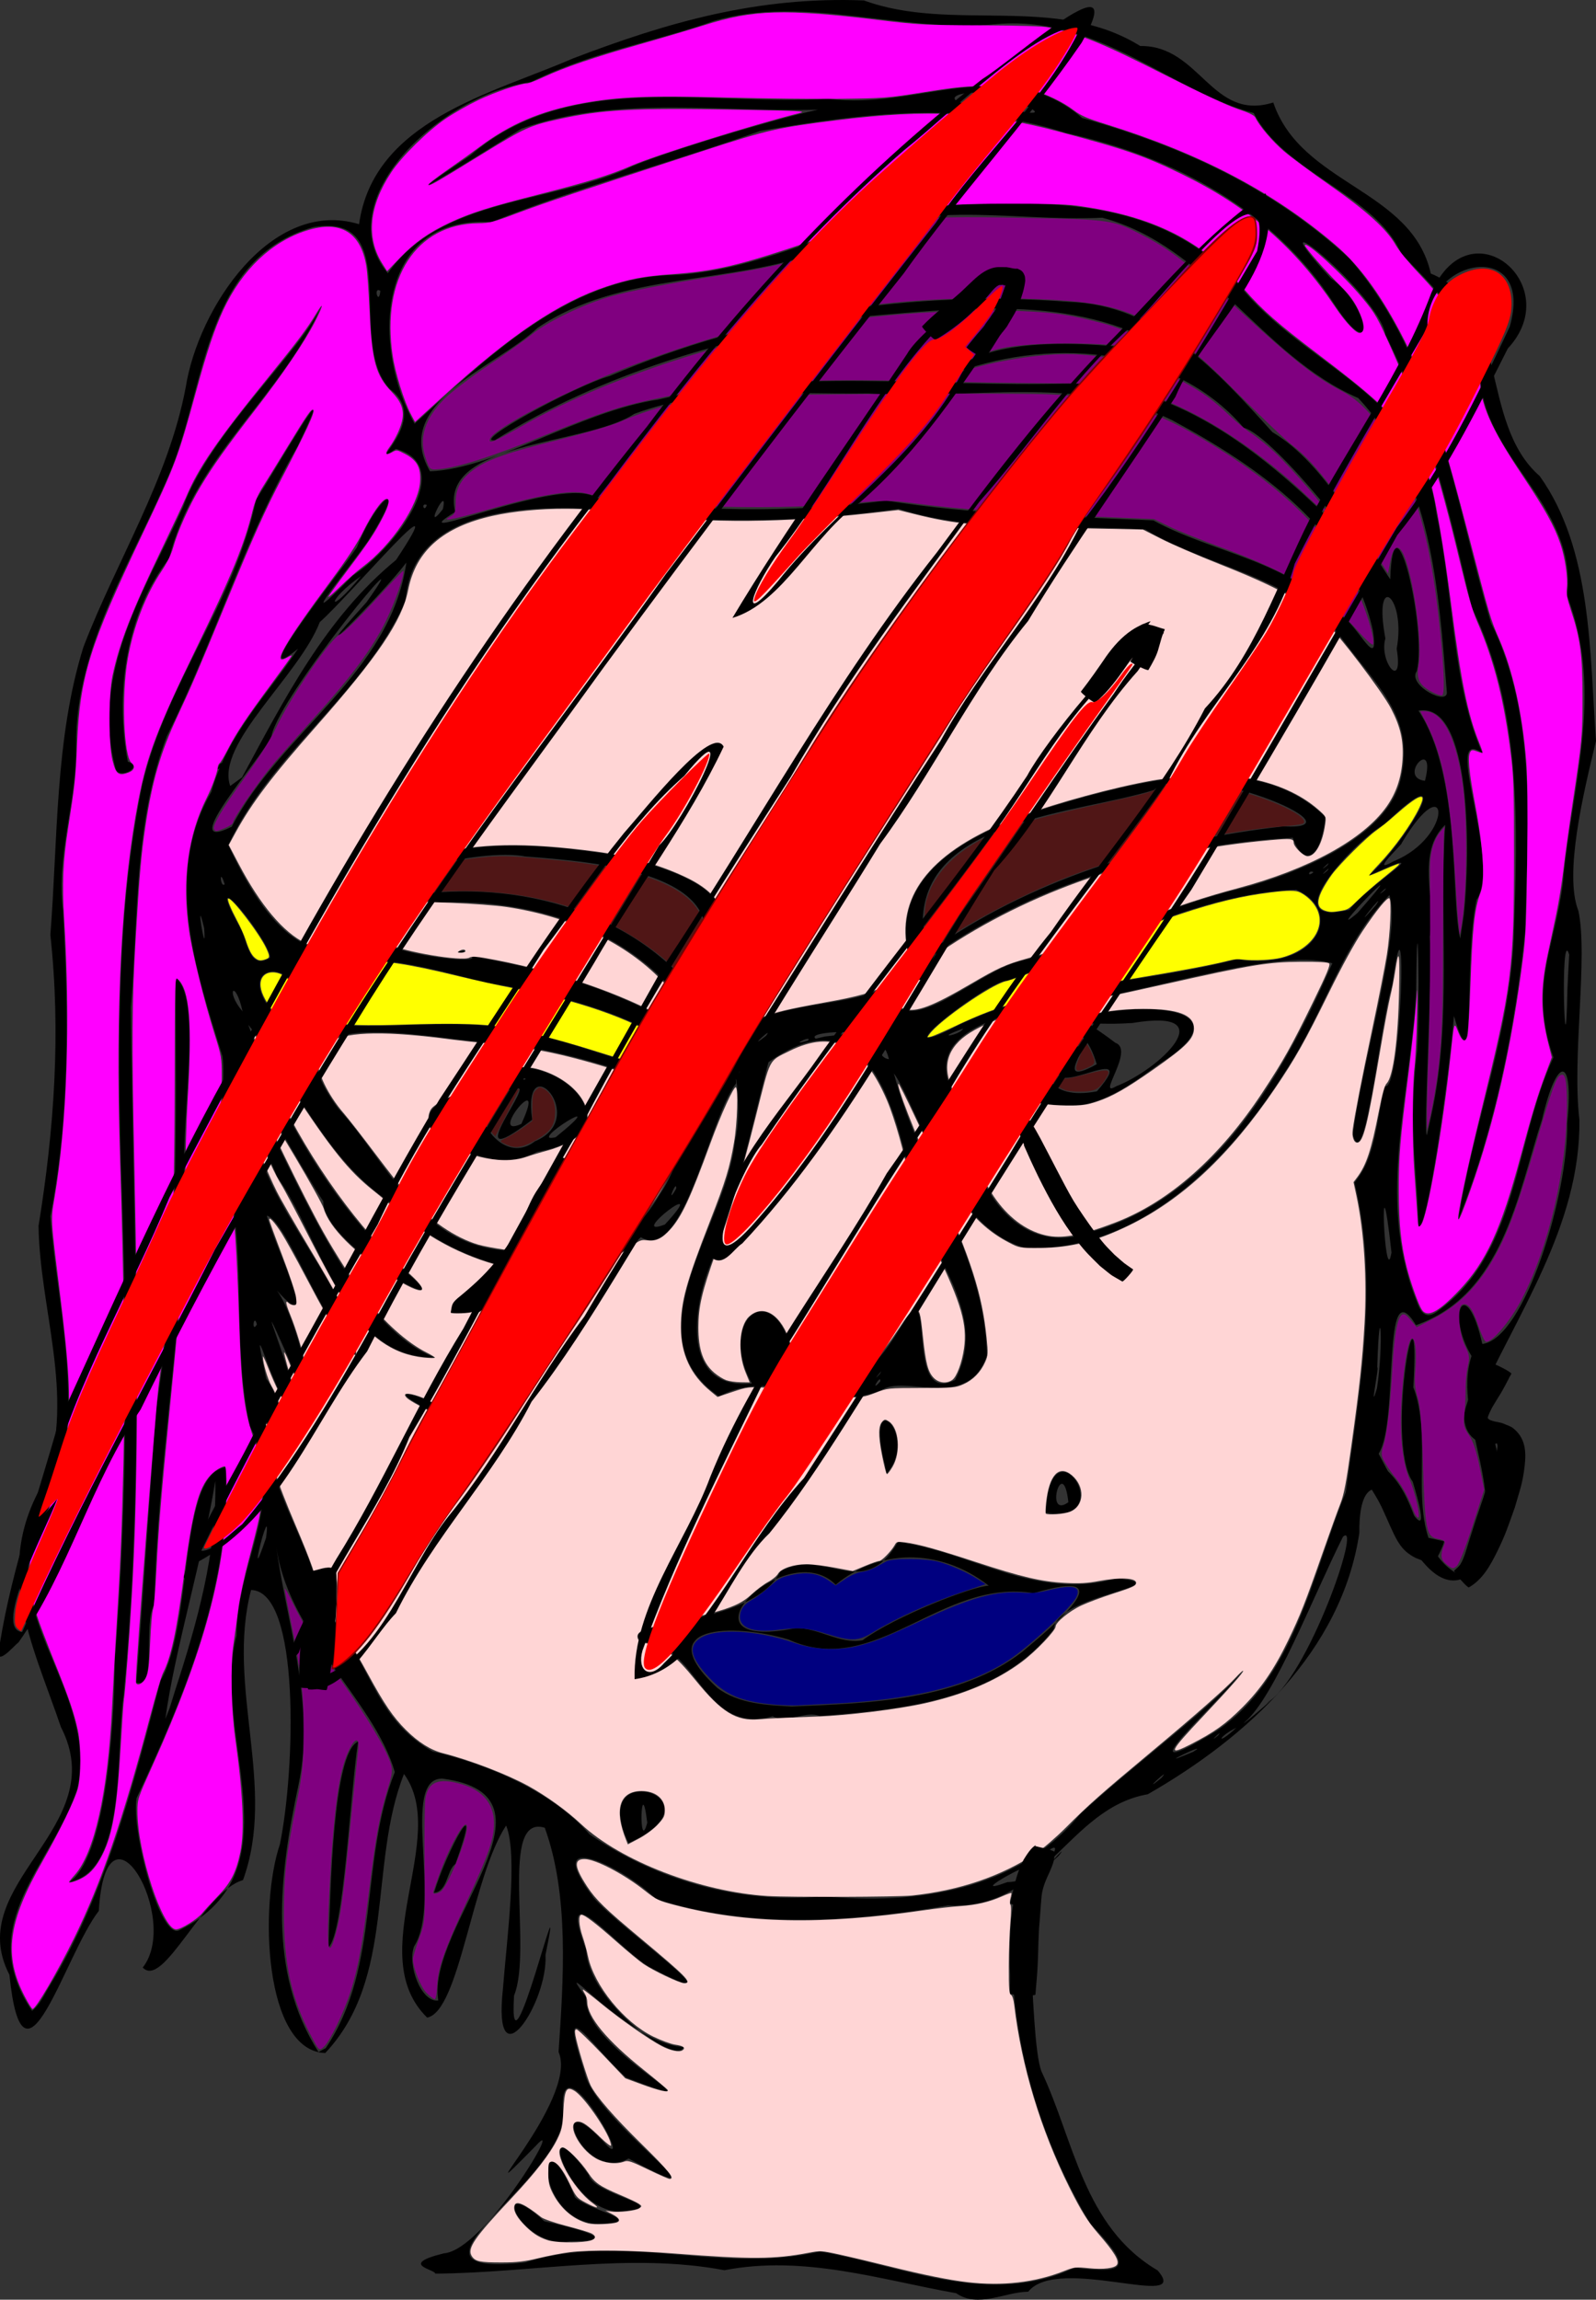 <?xml version="1.0" encoding="UTF-8" standalone="no"?>
<svg
   xmlns:dc="http://purl.org/dc/elements/1.1/"
   xmlns:cc="http://creativecommons.org/ns#"
   xmlns:rdf="http://www.w3.org/1999/02/22-rdf-syntax-ns#"
   xmlns:svg="http://www.w3.org/2000/svg"
   xmlns="http://www.w3.org/2000/svg"
   xmlns:sodipodi="http://sodipodi.sourceforge.net/DTD/sodipodi-0.dtd"
   xmlns:inkscape="http://www.inkscape.org/namespaces/inkscape"
   inkscape:version="1.0 (4035a4fb49, 2020-05-01)"
   sodipodi:docname="villager11claw.svg"
   viewBox="0 0 891.958 1284.616"
   height="1284.616"
   width="891.958"
   id="svg10"
   version="1.1">
  <rect x="0" y="0" width="891.958" height="1284.616" fill="#333333" stroke="none"/>
  <defs
     id="defs14" />
  <sodipodi:namedview
     inkscape:current-layer="g18"
     inkscape:window-maximized="1"
     inkscape:window-y="-11"
     inkscape:window-x="-11"
     inkscape:cy="531.37715"
     inkscape:cx="406.9272"
     inkscape:zoom="0.79545353"
     showgrid="false"
     id="namedview12"
     inkscape:window-height="1826"
     inkscape:window-width="1080"
     inkscape:pageshadow="2"
     inkscape:pageopacity="0"
     guidetolerance="10"
     gridtolerance="10"
     objecttolerance="10"
     borderopacity="1"
     bordercolor="#666666"
     pagecolor="#ffffff"
     inkscape:document-rotation="0"
     fit-margin-top="0"
     fit-margin-left="0"
     fit-margin-right="0"
     fit-margin-bottom="0" />
  <g
     id="g18"
     inkscape:label="Image"
     inkscape:groupmode="layer"
     transform="translate(-92.206,-286.553)">
    <path
       d="m 626.607,1567.548 c -42.14,-7.474 -84.802,-21.477 -129.52,-12.863 -53.566,-10.04 -107.963,1.563 -161.607,1.913 -0.013,-2.393 -20.837,-5.039 4.84,-11.345 22.769,-1.73 68.296,-78.898 51.444,-60.167 -45.624,46.26 24.367,-25.564 12.608,-52.339 2.808,-41.249 5.917,-87.677 -7.706,-125.211 -25.907,-7.975 -6.634,67.804 -17.157,93.702 -3.667,56.665 29.717,-82.682 17.559,-22.692 1.484,27.056 -29.692,73.148 -23.789,18.923 2.168,-27.871 8.525,-74.647 1.79,-91.187 -19.214,29.198 -26.037,103.758 -44.135,107.302 -36.337,-35.723 12.87,-100.623 -12.949,-136.101 -19.955,50.481 -4.395,113.968 -44.033,155.898 -34.298,-1.24 -36.864,-82.572 -25.329,-116.585 8.494,-40.98 11.694,-141.508 -16.098,-142.086 -14.118,54.064 14.508,109.82 -4.517,162.066 -22.068,6.281 -44.374,61.107 -56.032,48.844 21.451,-27.163 -20.42,-100.878 -24.551,-31.643 -19.371,24.967 -42.295,110.7 -49.954,35.659 -26.615,-51.239 57.793,-82.18 28.786,-138.338 -16.217,-47.691 -39.056,-89.705 -8.232,-139.119 15.798,-47.242 -3.548,-93.851 -4.285,-140.797 8.781,-53.862 12.561,-108.18 6.613,-162.578 4.187,-53.447 2.544,-109.8 18.458,-160.771 18.477,-48.215 47.532,-93.769 57.201,-145.192 6.899,-43.857 47.694,-105.971 96.864,-91.043 8.106,-57.954 74.025,-72.806 119.453,-92.56 53.371,-20.393 103.516,-34.761 162.717,-32.438 49.405,18.046 107.383,-3.763 154.416,25.455 33.481,-0.473 39.871,42.407 74.338,31.544 15.718,46.262 77.428,48.152 88.04,95.556 44.118,17.892 26.467,83.172 60.863,113.124 29.312,41.011 27.873,98.628 31.458,147.999 -6.843,28.273 -18.032,74.302 -9.832,94.875 5.506,25.968 -3.663,81.259 0.561,116.671 0.662,59.56 -35.195,108.577 -58.217,160.451 32.111,30.497 3.184,142.598 -36.386,76.325 -4.498,-28.39 -28.925,-48.596 -28.382,-6 -9.828,66.112 -62.813,114.311 -118.213,146.015 -45.017,7.849 -57.848,64.921 -111.693,62.123 -52.718,9.279 -111.699,13.269 -163.228,-3.691 -16.739,-16.887 -65.759,-41.529 -34.816,-0.627 14.84,17.311 87.563,68.254 31.23,38.678 -17.968,-10.543 -52.624,-54.597 -35.387,-9.597 1.21,29.5 51.175,65.32 54.468,54.239 -29.757,-0.838 -75.486,-56.135 -54.496,-27.678 -2.288,29.934 85.646,69.266 22.266,44.732 -21.948,-20.5 -38.178,-49.035 -22.967,-2.341 5.745,27.277 87.837,81.44 24.439,47.638 -27.018,14.804 -46.911,-46.227 -11.991,-7.11 15.257,14.492 -28.959,-64.218 -24.479,-17.273 -0.776,38.266 -102.193,91.237 -21.288,82.465 54.634,-17.379 108.433,6.985 164.795,-6.167 47.342,8.477 95.304,31.267 142.225,9.094 30.125,3.548 32.203,-0.021 8.701,-24.772 -29.685,-49.51 -45.639,-106.468 -43.771,-164.491 12.963,-58.244 8.803,60.177 16.607,79.749 18.113,38.172 23.367,86.602 64.861,111.013 19.676,22.771 -55.708,-9.013 -72.346,11.904 -13.291,0.149 -27.877,9.392 -40.219,0.847 z M 274.24,1430.646 c 30.896,-45.951 18.688,-104.181 38.612,-154.232 -11.875,-41.037 -61.187,-77.65 -66.564,-128.616 4.862,41.541 22.637,89.409 12.745,135.819 -10.659,49.808 -17.611,104.112 11.184,149.181 z m 1.555,-56.26 c 1.11,-31.412 2.369,-109.005 16.547,-114.983 -4.738,31.599 -7.878,106.502 -16.547,114.983 z m -155.857,21.473 c 31.522,-52.016 46.774,-112.267 61.995,-170.561 18.377,-31.481 9.711,-115.438 36.427,-119.241 3.3,64.858 -22.759,127.219 -49.807,184.933 -3.15,18.245 13.389,80.288 24.088,73.654 66.96,-33.048 17.011,-109.509 31.728,-164.415 0.291,-43.199 28.435,-74.231 7.298,-117.475 -9.581,-44.905 -2.276,-89.598 -10.966,-133.043 -15.752,41.166 -0.968,-52.42 -4.184,-73.137 -14.715,-47.51 -33.218,-101.083 -6.216,-147.691 9.074,-32.229 30.951,-53.674 48.471,-79.956 -31.133,25.391 24.863,-44.592 32.86,-56.618 12.119,-30.257 29.541,-39.863 6.128,-3.346 -14.103,19.689 -43.126,54.423 -8.289,19.012 23.666,-15.21 58.289,-61.257 24.002,-70.671 -19.125,12.345 20.513,-16.025 -3.449,-33.45 -24.83,-26.684 8.446,-98.841 -42.561,-90.469 -60.229,17.134 -60.075,86.069 -79,133.925 -20.946,50.906 -54.434,99.592 -53.689,155.99 0.367,31.204 -11.211,60.587 -7.33,92 3.132,57.147 3.953,114.136 -7.08,170.672 4.053,54.069 20.671,108.93 -0.734,162.732 -37.434,53.634 28.593,99.272 15.8,156.918 -13.965,42.907 -58.177,75.54 -25.307,124.2 4.561,-3.56 6.815,-9.243 9.815,-13.96 z m 11.086,-58.05 c 19.543,-13.587 25.019,-82.416 25.285,-123.511 7.53,-92.742 6.825,-185.557 3.389,-278.479 -1.745,-70.543 -2.148,-142.198 12.099,-211.396 13.495,-56.631 51.667,-101.722 63.496,-158.765 10.474,-15.733 48.922,-83.318 23.36,-30.038 -29.811,51.511 -46.463,108.665 -73.183,162.178 -18.425,48.31 -15.869,100.91 -20.121,151.594 1.348,128.44 8.309,257.043 -4.15,385.136 -4.394,28.684 2.288,97.181 -30.176,103.281 z m 37.38,-111.261 c 3.835,-50.592 7.247,-101.895 10.98,-152.798 12.854,-79.644 11.193,-160.69 10.89,-241.123 16.151,12.33 1.617,83.768 5.551,117.99 -1.323,77.764 -15.623,154.468 -17.352,232.265 -6.495,9.915 1.81,47.045 -10.069,43.665 z M 156.846,716.163 c -14.385,-53.862 16.554,-99.93 37.65,-146.48 15.344,-41.85 66.329,-87.124 77.794,-113.199 -22.24,51.593 -71.481,84.71 -85.494,141.918 -24.731,31.501 -30.201,76.688 -23.148,113.61 9.38,2.773 -4.908,10.196 -6.802,4.15 z m 56.943,0.04 c 2.068,-6.914 5.72,-1.593 0,0 z m 123.37,687.845 c -6.784,-41.729 73.999,-114.665 2.166,-123.977 -23.597,-0.012 0.104,69.112 -15.701,93.727 -3.856,10.209 3.874,31.433 13.535,30.251 z m -2.386,-60.199 c 7.408,-24.618 28.053,-61.278 11.989,-16.107 -4.766,3.05 -4.362,15.524 -11.989,16.107 z m 217.5,1.949 c 51.658,4.9 108.402,-2.887 143.5,-45.726 27.91,-26.018 75.38,-61.048 91.518,-80.738 -16.446,21.511 -70.765,67.764 -15.19,34.136 43.519,-29.306 53.405,-87.381 72.209,-133.286 7.798,-57.108 18.805,-116.119 4.902,-173.057 12.176,-14.548 11.996,-34.435 16.944,-53.891 9.478,4.668 12.997,-124.435 4.096,-56.098 -6.608,19.346 -15.044,107.329 -21.971,83.345 4.945,-40.398 27.604,-114.258 20.39,-133.935 -26.97,27.549 -35.757,65.071 -58.779,99.482 -31.337,49.722 -81.24,99.483 -143.999,97.771 -43.031,-11.078 -60.787,-79.172 -74.108,-97.67 13.909,53.649 50.897,100.88 51.963,157.595 -9.969,29.657 -41.676,12.414 -56.443,18.127 -33.044,16.366 -60.301,-12.755 -93.297,4.681 -50.433,-34.45 5.053,-96.834 8.893,-142.532 4.27,-15.505 -0.202,-43.145 0.737,-32.364 -15.235,19.624 -28.984,100.128 -53.298,86.031 -38.513,37.068 -107.053,15.053 -140.025,-19.402 -36.631,-24.75 -52.655,-66.34 -79.344,-99.255 17.493,49.295 45.535,97.639 83.332,134.101 46.818,37.412 -41.939,-9.844 -41.427,-35.543 -12.297,-18.082 -53.679,-94.609 -28.134,-36.998 21.745,44.306 51.118,109.114 90.229,124.189 -49.809,1.121 -63.673,-66.849 -87.943,-101.075 -9.354,-23.057 -23.775,-44.95 -8.307,-8.394 11.808,34.586 54.271,82.772 52.303,108.218 -20.193,-20.668 -38.956,-75.434 -49.698,-77.884 3.623,15.305 31.274,70.448 5.642,41.81 13.472,17.876 28.964,94.495 6.034,36.787 -23.199,-51.639 6.053,14.866 4.94,31.552 -10.866,0 -27.831,-70.442 -16.95,-19.067 12.389,17.024 8.811,38.54 -0.136,23.593 -1.239,36.829 29.179,73.704 29.884,102.406 29.561,30.358 28.81,62.796 63.235,82.21 28.358,6.608 65.327,20.882 87.818,46.365 37.783,25.835 84.306,38.994 130.479,34.518 z m -108.773,-29.749 c -24.293,-49.906 55.663,-25.049 0,0 z m 10.441,-11.353 c -3.686,-29.962 -4.878,18.609 0,0 z m 70.087,-59.433 c -39.001,11.176 -42.251,-41.706 -72.739,-41.274 -17.929,-13.117 61.002,-7.215 76.988,-39.594 25.169,-14.09 45.896,17.668 65.764,-16.476 40.685,5.274 77.177,33.211 122.48,20.259 36.715,4.05 -33.822,9.029 -35.406,28.333 -30.517,40.026 -84.779,44.929 -130.758,48.624 -8.279,-3.286 -17.613,4.521 -26.33,0.127 z m 10.75,-5.469 c 42.994,-1.829 93.635,-3.216 128.856,-30.624 18.546,-15.614 57.557,-47.885 6.286,-32.683 -51.892,-8.595 -88.103,48.02 -136.896,25.973 -31.079,-9.482 -78.213,-8.206 -39.971,26.918 12.06,9.126 28.431,9.69 41.726,10.416 z m 39.504,-37.012 c 18.166,-13.372 60.889,-29.941 70.491,-30.486 -28.21,-21.924 -62.246,-19.935 -85.515,-0.5 -27.353,-27.979 -93.309,38.101 -22.828,24.324 13.241,-0.597 24.984,9.12 37.851,6.661 z m 102.481,-71.236 c 1.996,-54.391 42.471,6.567 0,0 z m 12.532,-5.849 c -3.08,-27.525 -13.64,9.956 0,0 z m -159.243,-23.651 c -0.233,-46.492 18.555,15.201 0.746,8.549 l -0.746,-8.549 z m 56.722,2.786 c -12.081,-46.799 19.918,-16.439 0.813,4.964 z m -253.341,-29.86 c -39.954,-20.582 17.382,-2.064 0,0 z m 321.841,262.914 c 22.041,0.094 40.647,-37.843 11.901,-7.305 9.821,-9.132 -38.584,17.15 -11.901,7.305 z m 28.5,-14.59 c 7.061,-8.89 -9.411,9.026 0,0 z m 57.511,-43.596 c 6.614,-7.704 -13.313,10.891 0,0 z m 17.78,-14.61 c 11.512,-7.161 -26.606,11.285 0,0 z m 24.103,-13.416 c -10.405,5.017 -11.624,10.678 0,0 z m -10.266,4.372 c 3.734,-4.566 -6.735,5.433 0,0 z m -582.648,-25.75 c 12.25,-37.7 23.189,-76.489 22.276,-116.5 -7.018,43.358 -22.985,95.69 -27.901,133 l 2.443,-6.291 z m 609.546,7.812 c 23.235,-13.676 53.88,-102.763 42.975,-93.155 -16.935,33.82 -38.427,89.744 -54.869,103.531 -4.498,4.516 22.988,-18.842 11.895,-10.376 z m 112.991,-74.062 c 26.911,-38.448 -9.899,-84.09 1.804,-120.035 -14.625,-24.352 -2.928,-46.036 6.044,-6.715 23.849,-2.921 48.123,-84.259 47.427,-123.272 3.881,-37.588 -5.529,-38.692 -14.033,-2.228 -13.804,42.538 -22.006,97.87 -70.472,115 -19.69,-32.392 -9.126,53.374 -20.859,71.803 7.521,14.29 34.318,66.296 19.053,15.697 -15.898,-22.534 4.721,-128.688 0.32,-52.759 13.608,34.705 -10.215,88.098 28.371,106.24 z M 240.912,1145.541 c 3.359,-25.11 -12.002,35.678 0,0 z m 620.825,-83.493 c 3.897,-24.737 1.53,-55.32 0.164,-11.753 1.237,-0.345 -4.725,27.319 -0.164,11.753 z m -349.342,-2.704 c -19.366,-35 11.181,-60.32 22.379,-18.322 22.721,29.893 40.465,21.823 64.528,-18.923 15.188,-20.21 -1.185,49.752 26.678,35.328 21.972,-41.978 -23.649,-76.737 -26.602,-120.332 -9.748,-42.163 -27.188,-93.18 -77.724,-57.162 -9.876,37.845 -15.873,69.789 -32.07,112.146 -12.417,30.911 -13.707,70.973 22.81,67.266 z m 71.771,-1.124 c 0.632,-4.778 -6.358,7.211 0,0 z m -0.264,-4.173 c 3.248,-4.97 -5.689,6.314 0,0 z m -348.128,-27.691 c -1.777,-6.787 -3.092,5.406 0,0 z m 659.537,-7.144 c 45.667,-32.581 43.09,-94.947 65.046,-141.967 -13.676,-39.406 0.223,-59.538 5.204,-96.823 4.778,-54.55 23.413,-106.992 2.406,-161.08 6.267,-52.612 -51.301,-78.719 -48.58,-128.792 -10.528,-28.667 -24.634,-42.394 -44.007,-62.186 -14.094,-32.952 -65.37,-45.118 -82.502,-78.655 -45.333,-11.796 -86.365,-54.186 -142.754,-49.769 -53.407,5.562 -107.262,-16.589 -158.688,-1.774 -33.538,11.959 -68.188,17.179 -102.477,34.18 -50.594,7.203 -113.642,66.169 -80.008,106.83 30.478,-42.961 92.396,-38.617 137.211,-60.013 28.319,-11.749 113.625,-35.873 108.282,-31.491 -56.646,2.285 -116.483,-8.593 -170.764,10.756 -21.582,13.422 -87.217,54.334 -28.407,14.79 55.847,-47.987 132.989,-27.206 199.741,-31.518 49.067,6.814 98.799,-26.393 142,10.751 56.816,16.14 106.17,38.845 149.367,78.498 49.212,56.584 58.503,134.059 79.081,203.457 26.094,52.62 20.299,114.55 19.2,171.549 -5.57,54.62 -17.362,112.481 -37.377,161.686 8.135,-52.939 28.8,-103.786 30.908,-158.067 2.176,-61.684 4.558,-126.922 -23.472,-183.596 -12.095,-51.724 -24.275,-104.914 -48.257,-152.451 -3.3,-22.381 -77.423,-82.649 -30.691,-31.709 22.516,15.99 25.649,50.477 2.221,14.756 -33.975,-52.863 -89.829,-82.453 -149.984,-95.703 -56.214,-18.422 -113.909,-10.914 -170.886,-1.192 -49.689,17.7 -101.194,31.202 -150.278,50.948 -65.38,-3.861 -66.636,71.002 -42.914,112.623 39.226,-35.708 85.438,-81.701 144.112,-83.058 58.901,-2.362 109.515,-39.452 167.315,-39.463 54.39,-2.437 110.393,0.8 149.447,45.065 36.066,45.325 102.167,61.327 110.147,127.443 9.628,44.096 8.754,96.207 25.791,134.09 -23.417,-16.744 11.106,60.807 -3.326,81.864 -7.385,33.159 0.3,109.496 -12.644,64.883 -2.518,32.577 -15.088,121.899 -19.891,117.369 -0.814,-34.981 -5.977,-53.335 -0.705,-98.139 1.783,-26.453 0.108,-98.342 -0.516,-33.456 -2.74,57.122 -22.032,114.681 -0.766,170.837 2.092,5.125 4.067,14.51 12.415,8.526 z m -25.437,-33.016 c -7.382,-66.381 -3.844,23.202 0,0 z m -444.631,4.049 c 31.813,-19.192 61.831,-67.749 42.939,-95.987 -33.259,-11.475 -65.15,-22.3 -99.98,-25.07 -34.514,-1.592 -133.233,-26.035 -86.964,36.609 27.858,30.14 45.839,77.885 96.536,79.451 15.416,2.782 31.883,8.366 47.469,4.997 z M 366.491,933.823 c -29.345,-6.083 -55.696,-26.519 -10.694,-38.308 30.841,-38.89 104.432,22.456 36.687,34.435 -7.967,3.838 -17.183,6.11 -25.993,3.873 z m 24.632,-9.722 c 31.368,-12.997 -7.464,-54.318 -1.496,-12.061 -45.163,34.589 6.057,-26.808 -10.425,-16.242 -35.878,-8.283 -11.43,46.56 11.921,28.303 z m 11.642,-2.303 c 34.717,-28.063 -17.693,4.366 0,0 z m -47.577,-2.75 c 14.033,-33.865 -0.994,-22.707 -17.171,-7.25 3.587,-2.111 20.781,16.106 17.171,7.25 z m 28.387,-4.676 c 15.43,-33.466 -19.772,9.037 0,0 z m 2.449,-25.237 c -5.507,-1.623 -0.999,1.75 0,0 z m 77.79,81.412 c 27.467,-29.618 -22.615,8.736 0,0 z m 237.46,4.345 c 69.955,-19.05 108.411,-88.732 135.551,-150.253 -33.582,-9.667 -114.394,20.701 -164.918,24.409 -36.612,8.353 -68.931,22.247 -39.47,59.822 1.657,39.338 28.321,80.965 68.838,66.023 z m -13.5,-70.771 c -28.768,-0.786 -58.41,-15.271 -18.346,-34.004 18.447,-26.781 133.895,-29.509 71.663,10.069 -15.385,11.002 -33.467,25.217 -53.317,23.936 z m 17.465,-7.949 c 28.539,-32.893 -39.92,13.832 -16.257,-21.753 22.916,-15.735 -13.524,22.999 16.156,6.616 -15.538,-52.557 -55.424,25.583 0.101,15.136 z m 10.677,-2.79 c 24.149,-9.247 60.93,-44.077 9.229,-35.391 -29.47,1.954 -29.759,-4.402 -9.616,11.056 11.169,3.872 -10.98,31.278 0.387,24.335 z m -44.776,-3.798 c 0.27,-26.152 1.24,-19.907 -17.339,-1.548 1.613,1.8 27.792,11.661 17.339,1.548 z m -201.026,60.93 c 0.424,-5.969 -6.215,10.818 0,0 z m 422.259,-42.217 c 11.445,-52.934 4.026,-107.475 7.506,-161 -16.411,15.49 -4.998,41.841 -8.6,62.33 1.413,29.276 -3.707,110.263 -1.615,110.987 l 1.207,-5.439 z M 483.759,890.512 c -7.953,-0.136 -0.61,5.88 0,0 z m -0.538,-4.215 c -16.457,-28.519 -77.478,-44.397 -117.009,-50.393 -32.728,-7.43 -102.042,-31.428 -98.725,14.893 3.281,18.493 79.794,0.119 118.291,12.659 31.208,5.246 69.685,24.492 97.442,22.841 z m 22.569,-1.328 c -6.013,1.533 -2.658,4.04 0,0 z M 259.303,873.102 c -6.452,-11.243 0.921,15.502 0,0 z m 329.714,5.12 c -3.602,-14.286 -8.576,-1.252 0,0 z m -90.479,-6.116 c 13.256,-28.037 65.947,-20.914 88.289,-34.332 8.975,33.544 46.258,-4.841 72.934,-13.639 40.384,-9.75 74.642,-27.52 120.013,-39.837 11.384,-2.273 87.671,-22.358 95.521,-63.808 7.283,-33.892 -12.976,-49.753 -35.404,-80.256 -28.598,-32.541 -71.872,-36.647 -107.617,-57.937 -46.229,-2.833 -93.369,2.559 -137.799,-11.499 -54.788,7.567 -110.759,9.244 -165.379,0.327 -40.362,-2.551 -106.564,-1.813 -110.257,51.118 -23.147,52.149 -74.989,84.579 -99.065,136.376 18.275,39.14 44.232,76.983 85.164,49.913 -10.099,8.506 57.356,18.037 50.85,12.264 42.457,6.862 85.517,19.95 122.486,43.544 8.012,0.659 12.634,21.391 20.264,7.764 z m -31.66,-34.057 c -32.342,-35.829 -83.546,-49.717 -131.104,-47.272 -22.044,-8.951 -91.016,36.15 -42.155,-1.222 36.609,-39.312 97.222,-32.124 145.395,-24.987 33.477,9.303 80.29,21.989 45.135,64.109 -3.453,4.626 -10.629,24.632 -17.27,9.371 z m 11.411,-6.941 c 35.826,-57.156 -55.235,-63.225 -92.462,-66.127 -25.509,-4.855 -91.718,11.341 -82.272,25.293 59.542,-14.68 130.088,-2.008 172.262,44.706 z m 126.094,1.481 c -26.368,-61.3 41.931,-86.164 88.391,-99.293 44.605,-12.476 103.749,-26.128 140.17,9.686 -2.925,25.246 -12.599,27.157 -18.274,11.518 -69.907,3.948 -141.73,24.484 -199.631,64.86 -1.669,0.554 -5.595,20.233 -10.657,13.23 z m 12.083,-17.886 c 56.865,-38.885 125.181,-58.92 193.151,-66.538 47.04,2.533 -52.298,-38.847 -72.569,-20.263 -43.526,13.398 -127.607,15.996 -129.139,72.754 1.679,3.981 -2.12,30.249 8.557,14.047 z m -268.442,3.406 c 7.745,-1.556 1.487,1.608 0,0 z m 195.75,49.689 c 2.844,-3.424 -11.853,3.672 0,0 z m -23.5,-2.625 c 5.176,-6.489 -12.017,9.502 0,0 z m 102.402,-3.315 c 49.539,-26.242 107.236,-25.45 160.628,-39.46 45.351,7.169 60.567,-27.122 33.246,-38.888 -57.338,2.539 -108.213,32.373 -161.314,50.788 -9.601,-0.718 -70.01,45.873 -32.56,27.56 z m -69.586,3.709 c 34.031,-3.488 -11.533,-3.579 -5,1.209 z m 77.374,-4.412 c -17.35,6.157 -1.829,3.721 0,0 z m 338.716,-41.356 c -5.316,-17.826 -2.102,79.395 -0.978,19.15 l 0.35,-7.446 z m -714.697,38.25 c 18.612,-37.206 -41.577,-39.212 -5.283,-0.746 l 3.28,4.496 z m -26.709,-6.516 c -4.155,-18.723 -9.927,-11.59 0,0 z m 15.25,-29.943 c 1.349,-8.094 -39.957,-59.12 -16.763,-17.047 4.059,6.209 4.769,24.556 16.763,17.047 z m 667.28,-24.291 c 3.569,-32.42 4.674,-119.164 -25.355,-113.764 23.942,35.786 17.952,106.595 23.346,127.27 l 0.927,-6.105 z m -704,7.75 c -5.552,-23.191 1.527,20.625 0,0 z m 644.556,-8.5 c 37.765,-42.95 -22.465,19.134 0,0 z m -4.576,-1.762 C 858.857,779.046 898.044,757 857.278,775.635 c 19.823,-17.543 52.239,-70.549 8.747,-28.761 -15.403,8.185 -63.062,58.213 -19.742,47.911 z m 14.787,-2.488 c 7.193,-10.735 -16.942,19.27 0,0 z m 4.831,-8.25 c 3.734,-4.566 -6.735,5.433 0,0 z m -648.128,-3.559 c -3.257,-10.331 -2.449,2.466 0,0 z m 608.493,-6.68 c -2.531,-1.829 -3.981,3.221 0,0 z m 7.635,-0.761 c 3.734,-4.566 -6.735,5.433 0,0 z m 0,-3 c 3.734,-4.566 -6.735,5.433 0,0 z m 37.095,-2.363 c 34.242,-13.883 31.147,-54.716 4.554,-10.156 1.021,0.113 -18.931,18.354 -4.554,10.156 z M 221.743,748.34 c 27.182,-52.831 88.592,-85.146 97.574,-147.543 -14.031,18.426 -62.978,67.196 -22.21,22.067 33.742,-47.451 -48.794,52.054 -53.144,74.725 -3.45,10.341 -55.041,67.111 -22.221,50.751 z m 5.724,-27.543 c 23.789,-44.009 46.809,-89.267 86.086,-121.469 34.679,-52.139 -24.882,18.986 -42.632,34.746 -11.776,30.328 -58.331,67.877 -50.055,91.519 z m 661.106,1.935 c 6.636,-25.785 -15.884,-1.985 0,0 z m 12.201,-49.926 C 896.163,615.863 892.408,552.746 851.266,508.894 796.519,485.133 767.595,424.03 708.256,408.171 c -52.104,2.56 -108.341,-12.785 -155.051,17.806 -52.079,20.234 -113.644,11.839 -160.665,43.806 -23.237,22.12 -82.244,41.551 -60.014,80.04 36.557,-1.293 84.354,-33.771 127.648,-40.083 74.792,-17.984 152.643,-6.765 228.838,-8.945 57.96,-1.642 107.378,37.364 146.521,75.946 30.12,32.231 -30.57,-46.876 -48.287,-51.254 C 747.001,478.446 675.801,474.975 621.912,496.409 652.397,465.639 739.019,484.723 744.763,482.097 692.772,449.864 626.966,459.13 568.774,463.861 c -69.734,10.821 -140.074,31.194 -200.03,68.604 -13.427,1.582 44.446,-30.244 64.264,-35.88 80.371,-34.467 169.521,-48.116 256.342,-41.437 49.747,1.43 83.3,38.942 113.938,72.78 30.438,18.037 51.263,60.906 65.885,82.206 1.756,-52.336 20.631,27.432 14.855,51.258 -5.617,7.927 18.028,20.032 16.745,11.416 z m -28,-23.85 c 5.429,-29.547 -13.477,-44.077 -6.317,-5.746 -3.767,12.948 10.325,30.067 6.317,5.746 z M 859.466,638.782 C 847.41,583.12 794.677,546.643 747.374,521.335 694.785,495.348 633.971,510.275 577.482,506.323 c -43.995,0.671 -88.632,-4.45 -130.824,11.444 -27.359,17.898 -109.737,14.906 -100.06,54.742 -34.743,21.362 61.423,-21.64 79.175,-7.693 53.585,7.359 107.95,8.63 161.541,1.331 48.795,7.928 99.112,8.824 149.474,11.106 33.751,18.493 76.509,22.266 102.985,53.423 7.792,-2.397 23.901,35.071 19.692,8.107 z M 293.966,608.385 c -19.04,13.1 -19.964,24.231 0,0 z m 45.738,-37.406 c 3.51,-15.64 -11.979,15.366 0,0 z m -8.93,-2.3 c -3.471,-1.724 -1.65,4.669 0,0 z M 304.759,448.989 c -4.275,-2.551 -0.738,8.797 0,0 z M 663.954,344.875 c -29.828,-15.074 -62.658,0.392 -11.691,1.761 1.586,0.468 31.174,7.301 11.691,-1.761 z M 410.774,1538.608 c -27.986,4.446 -45.94,-39.867 -14.367,-11.259 12.195,2.782 47.857,10.989 14.367,11.259 z m 14.909,-9.793 c -35.934,-2.68 -32.99,-66.336 -12.127,-14.829 8.146,7.595 42.477,13.845 12.127,14.829 z m 12.435,-7.059 c -28.709,0.58 -48.388,-64.024 -16.925,-20.343 2.489,11.575 50.576,18.133 16.925,20.343 z"
       style="fill:#000000"
       id="path22" />
    <path
       id="path34"
       d="m 521.293,1345.673 c -37.489,-2.288 -82.268,-19.527 -104.327,-40.164 -8.178,-7.651 -19.433,-15.773 -29.596,-21.36 -11.764,-6.466 -32.708,-14.499 -47.592,-18.252 -6.823,-1.721 -13.819,-6.122 -20.777,-13.07 -7.088,-7.078 -12.096,-14.435 -21.063,-30.943 -8.795,-16.191 -15.288,-26.287 -21.893,-34.042 -3.985,-4.679 -4.62,-6.01 -5.573,-11.684 -1.477,-8.794 -4.294,-16.869 -13.206,-37.863 -10.937,-25.761 -14.104,-36.126 -15.91,-52.068 l -0.502,-4.431 2.085,1.959 c 4.278,4.019 6.243,1.953 6.142,-6.462 -0.062,-5.218 -1.766,-10.678 -5.211,-16.701 -2.102,-3.675 -4.744,-12.719 -4.739,-16.224 9.4e-4,-0.742 1.356,2.111 3.012,6.34 3.715,9.488 8.1,18.337 10.999,22.197 2.611,3.476 5.959,4.042 5.322,0.899 -0.225,-1.112 -0.635,-3.696 -0.91,-5.741 -0.275,-2.045 -1.938,-8.666 -3.695,-14.712 -1.757,-6.046 -3.026,-11.162 -2.819,-11.369 0.206,-0.206 1.304,1.965 2.44,4.825 4.459,11.23 8.958,19.132 10.893,19.132 3.121,0 -3.103,-28.096 -9.944,-44.892 -2.667,-6.547 -2.92,-8.638 -0.786,-6.505 0.585,0.585 1.848,1.064 2.807,1.064 1.559,0 1.688,-0.466 1.222,-4.403 -0.287,-2.421 -3.781,-12.941 -7.765,-23.376 -3.984,-10.435 -7.244,-19.424 -7.244,-19.975 0,-1.823 2.89,1.288 6.788,7.308 2.081,3.213 8.137,14.134 13.459,24.268 9.661,18.398 15.773,29.049 20.158,35.126 3.253,4.508 7.021,8.915 7.623,8.915 1.038,0 0.46,-7.926 -0.922,-12.645 -2.476,-8.456 -9.608,-22.086 -24.428,-46.686 -7.895,-13.105 -16.225,-27.551 -18.51,-32.102 -5.024,-10.004 -13.357,-30.651 -12.911,-31.99 0.418,-1.254 5.424,7.528 9.577,16.799 1.799,4.018 4.458,9.125 5.908,11.349 1.45,2.225 8.544,15.61 15.764,29.745 7.22,14.135 15.755,29.707 18.965,34.604 13.512,20.612 27.351,30.537 45.117,32.357 3.294,0.338 5.99,0.362 5.99,0.055 0,-0.307 -2.123,-1.625 -4.719,-2.928 -10.77,-5.408 -23.713,-16.994 -34.068,-30.494 -6.104,-7.958 -16.721,-24.514 -23.614,-36.824 -11.59,-20.695 -34.67,-68.415 -34.67,-71.682 0,-1.682 3.49,3.801 19.23,30.205 7.999,13.42 15.07,26.183 15.712,28.362 3.177,10.78 17.385,25.007 37.947,37.998 18.548,11.719 23.189,9.725 7.867,-3.38 -24.778,-21.192 -53.612,-61.154 -71.546,-99.157 -5.401,-11.445 -13.705,-31.258 -13.705,-32.698 0,-1.61 5.934,6.788 21.247,30.071 22.426,34.098 32.124,46.182 45.743,56.999 4.296,3.412 10.901,8.972 14.677,12.355 16.989,15.221 39.259,26.38 62.422,31.276 12.702,2.685 31.296,2.669 41.454,-0.036 9.5,-2.529 18.613,-6.807 25.396,-11.92 5.02,-3.784 5.916,-4.145 9.196,-3.705 4.926,0.661 8.363,-0.951 12.984,-6.091 6.419,-7.139 11.088,-17.174 22.559,-48.481 5.846,-15.956 12.987,-31.613 14.104,-30.923 1.413,0.873 0.785,20.369 -0.988,30.664 -2.486,14.438 -4.647,21.524 -13.513,44.3 -13.398,34.421 -16.198,44.661 -16.198,59.237 0,14.789 5.43,26.459 16.552,35.573 l 3.903,3.198 8.423,-2.826 c 8.04,-2.697 8.893,-2.804 18.759,-2.333 5.716,0.273 15.559,1.57 22.021,2.902 8.443,1.741 14.552,2.429 22.021,2.482 9.384,0.067 10.958,-0.169 17.077,-2.553 6.676,-2.601 6.924,-2.627 25.616,-2.655 17.869,-0.027 19.127,-0.141 23.6,-2.15 5.36,-2.406 9.565,-6.736 12.093,-12.451 1.581,-3.573 1.645,-4.729 0.754,-13.528 -2.479,-24.468 -8.567,-43.437 -27.895,-86.918 -13.014,-29.276 -22.526,-53.736 -21.354,-54.909 0.229,-0.229 4.355,7.988 9.169,18.258 20.317,43.344 32.926,60.23 52.617,70.465 5.749,2.988 6.021,3.036 17.077,2.985 17.373,-0.08 31.635,-3.661 49.884,-12.527 29.883,-14.518 56.521,-39.486 81.647,-76.529 11.456,-16.889 16.808,-26.396 30.294,-53.803 7.104,-14.438 14.25,-27.491 18.699,-34.155 7.907,-11.843 13.976,-19.227 14.99,-18.237 1.288,1.256 0.464,19.702 -1.405,31.442 -1.047,6.579 -4.731,25.309 -8.186,41.623 -5.819,27.477 -9.914,48.563 -10.911,56.176 -0.502,3.836 0.641,7.19 2.449,7.19 3.45,0 5.763,-9.303 13.072,-52.58 2.004,-11.864 4.422,-24.807 5.373,-28.762 0.951,-3.955 2.219,-10.426 2.816,-14.381 2.065,-13.667 2.641,-10.979 2.212,10.336 -0.562,27.993 -3.285,48.623 -6.893,52.231 -1.209,1.209 -2.513,5.844 -4.463,15.859 -4.177,21.457 -6.915,29.773 -12.065,36.651 l -2.042,2.726 1.628,7.61 c 4.286,20.032 5.956,46.496 4.508,71.425 -1.219,20.97 -2.701,34.734 -7.345,68.201 -2.863,20.633 -4.123,27.27 -6.14,32.357 -1.396,3.52 -5.859,15.905 -9.918,27.522 -9.666,27.666 -12.544,34.964 -19.315,48.985 -7.709,15.961 -15.339,27.093 -25.594,37.342 -9.262,9.256 -15.617,13.804 -28.526,20.414 -13.501,6.914 -12.6,4.819 6.73,-15.643 14.774,-15.639 22.794,-24.741 22.266,-25.269 -0.194,-0.194 -2.108,1.553 -4.254,3.882 -5.668,6.152 -22.388,20.858 -47.494,41.771 -27.43,22.85 -34.728,29.315 -47.18,41.795 -5.442,5.455 -12.928,11.926 -16.635,14.381 -19.585,12.968 -43.035,20.955 -69.658,23.725 -7.702,0.801 -68.382,1.002 -80.443,0.265 z m -61.606,-39.803 c 3.545,-3.79 4.079,-4.871 4.062,-8.222 -0.033,-6.419 -5.165,-10.6 -13.013,-10.6 -12.231,0 -15.462,10.171 -8.652,27.24 l 1.006,2.522 6.258,-3.288 c 3.485,-1.831 8.066,-5.222 10.339,-7.652 z m 71.492,-59.792 c 5.191,-0.218 13.28,-0.527 17.976,-0.686 16.584,-0.562 45.046,-4.068 59.836,-7.371 22.329,-4.987 40.461,-12.758 54.564,-23.383 7.692,-5.795 18.623,-17.272 18.623,-19.553 0,-2.33 7.836,-8.711 14.381,-11.71 3.708,-1.699 11.37,-4.576 17.027,-6.394 11.922,-3.831 13.532,-4.583 13.532,-6.319 0,-2.711 -9.121,-3.133 -20.673,-0.956 -6.572,1.239 -10.919,1.486 -18.875,1.074 -13.274,-0.688 -24.252,-3.252 -49.884,-11.65 -21.93,-7.186 -32.158,-10.021 -39.685,-11.001 -4.176,-0.544 -4.736,-0.409 -5.692,1.378 -1.739,3.249 -7.315,9.013 -8.719,9.013 -0.718,0 -4.347,1.266 -8.063,2.813 l -6.757,2.813 -10.167,-1.914 c -5.592,-1.053 -12.588,-1.914 -15.547,-1.914 -7.274,0 -14.26,2.335 -16.05,5.366 -0.771,1.305 -3.267,3.362 -5.546,4.57 -2.28,1.209 -6.44,4.322 -9.244,6.918 -7.256,6.716 -14.208,9.058 -51.209,17.249 -9.244,2.046 -12.519,3.691 -12.519,6.284 0,2.269 1.597,3.31 6.149,4.005 8.365,1.278 14.788,6.257 26.212,20.322 14.596,17.97 22.804,23.038 35.498,21.92 2.966,-0.261 9.64,-0.654 14.83,-0.872 z M 690.285,1130.993 c 7.961,-3.185 8.46,-14.047 0.936,-20.378 -7.179,-6.041 -12.716,-0.131 -14.377,15.347 -0.333,3.104 -0.415,5.834 -0.182,6.067 1.006,1.006 10.284,0.3 13.623,-1.036 z m -154.285,-20.36 c 3.591,-2.626 3.57,-15.591 -0.037,-22.865 -3.789,-7.639 -6.011,-3.618 -6.068,10.98 -0.023,5.932 0.28,11.291 0.674,11.909 0.923,1.448 3.434,1.437 5.431,-0.024 z m 55.018,-4.731 c 4.703,-8.025 3.624,-21.616 -2.009,-25.307 -1.949,-1.277 -2.37,-1.292 -3.537,-0.125 -2.4,2.4 -2.498,7.65 -0.353,18.789 1.136,5.898 2.39,10.723 2.786,10.723 0.397,0 1.797,-1.836 3.112,-4.08 z m -253.982,-32.819 c 0,-1.117 -1.822,-2.533 -5.737,-4.46 -6.559,-3.229 -13.483,-4.625 -12.69,-2.558 0.556,1.448 2.374,2.694 9.767,6.691 5.513,2.98 8.66,3.1 8.66,0.328 z"
       style="fill:#ffd5d5;stroke-width:0.899" />
    <path
       id="path36"
       d="m 486.767,870.5 c -2.797,-3.185 -5.957,-6.069 -7.024,-6.407 -1.066,-0.338 -4.501,-2.184 -7.633,-4.101 -26.437,-16.181 -63.716,-29.646 -103.044,-37.22 -10.416,-2.006 -12.808,-2.215 -14.566,-1.274 -4.192,2.244 -36.548,-3.214 -45.789,-7.724 -2.675,-1.305 -3.563,-2.266 -3.508,-3.795 0.041,-1.126 -0.162,-1.932 -0.449,-1.791 -0.288,0.141 -2.971,1.533 -5.963,3.094 -13.043,6.804 -24.627,7.488 -35.862,2.118 -12.276,-5.868 -25.271,-21.278 -37.34,-44.28 l -5.535,-10.55 3.814,-6.977 c 9.037,-16.531 20.356,-31.447 44.94,-59.223 34.585,-39.074 48.13,-59.134 51.508,-76.284 4.317,-21.915 19.509,-35.216 47.281,-41.397 11.51,-2.562 26.511,-4.004 40.896,-3.933 11.244,0.056 15.021,0.375 40.751,3.442 39.319,4.688 81.093,4.392 128.513,-0.91 l 16.466,-1.841 9.15,2.287 c 22.578,5.643 34.354,6.713 85.446,7.762 l 42.142,0.866 10.439,5.307 c 5.741,2.919 20.348,9.231 32.46,14.028 31.722,12.562 46.079,20.38 58.83,32.034 7.378,6.743 32.087,39.248 36.897,48.539 5.351,10.335 7.059,17.806 6.464,28.274 -0.587,10.324 -3.529,19.032 -9.04,26.754 -13.041,18.275 -43.349,34.854 -83.057,45.433 -18.205,4.85 -31.836,9.335 -61.776,20.326 -30.018,11.02 -40.251,14.481 -55.565,18.795 -12.497,3.52 -16.387,5.272 -32.076,14.447 -21.23,12.415 -30.041,15.759 -36.763,13.948 -4.053,-1.091 -8.653,-5.97 -9.571,-10.151 -0.641,-2.917 -0.16,-2.95 -9.685,0.646 -3.379,1.275 -11.873,3.345 -18.875,4.6 -22.814,4.088 -31.093,5.867 -37.599,8.08 -11.411,3.881 -17.873,8.522 -22.94,16.475 -5.21,8.178 -5.664,8.2 -12.335,0.602 z m -10.377,-28.852 c 1.182,-1.258 3.578,-4.676 5.325,-7.596 1.747,-2.92 5.096,-8.059 7.442,-11.42 13.431,-19.241 9.415,-34.483 -11.905,-45.192 -14.374,-7.219 -33.3,-12.747 -52.131,-15.226 -39.718,-5.228 -65.807,-4.725 -89.783,1.731 -9.445,2.543 -25.481,10.713 -32.179,16.396 -3.062,2.597 -8.503,7.149 -12.092,10.115 -10.036,8.296 -15.646,13.734 -14.917,14.462 0.364,0.364 7.438,-1.877 15.72,-4.98 8.282,-3.103 18.821,-6.599 23.421,-7.77 8.168,-2.078 8.847,-2.109 29.211,-1.301 11.467,0.455 25.284,1.488 30.705,2.296 34.449,5.136 64.52,18.984 84.881,39.09 3.756,3.709 7.555,7.855 8.444,9.213 2.044,3.126 5.03,3.195 7.86,0.183 z m 133.365,-9.623 c 0.725,-1.112 2.17,-4.247 3.211,-6.966 1.75,-4.572 2.479,-5.327 9.712,-10.05 50.342,-32.874 112.164,-53.231 179.726,-59.182 11.254,-0.991 12.799,-0.823 12.799,1.393 0,2.288 5.44,7.618 7.776,7.618 4.376,0 8.427,-7.418 9.85,-18.037 0.54,-4.029 0.469,-4.176 -3.819,-7.955 -9.914,-8.735 -23.738,-14.86 -39.872,-17.664 -11.738,-2.04 -37.304,-1.363 -52.993,1.405 -21.422,3.779 -53.024,12.346 -73.29,19.868 -46.722,17.343 -68.014,40.839 -64.217,70.864 0.859,6.796 3.899,17.487 5.575,19.603 1.392,1.759 4.094,1.321 5.542,-0.899 z M 352.317,817.869 c 0,-1.136 -1.837,-1.136 -3.595,0 -1.051,0.679 -0.803,0.874 1.124,0.885 1.359,0.008 2.472,-0.391 2.472,-0.885 z"
       style="fill:#ffd5d5;stroke-width:0.899" />
    <path
       id="path38"
       d="m 678.387,976.962 c -22.334,-3.923 -40.535,-28.643 -44.819,-60.87 -0.797,-5.994 -1.641,-8.757 -3.511,-11.488 -10.678,-15.591 -11.267,-27.026 -1.875,-36.418 8.405,-8.405 29.954,-16.681 50.31,-19.322 16.847,-2.186 29.085,-4.563 65.256,-12.677 48.159,-10.803 56.884,-12.237 75.229,-12.369 10.295,-0.074 15.335,0.219 16.05,0.932 0.789,0.788 -1.368,5.973 -8.906,21.403 -12.134,24.838 -16.635,32.868 -28.482,50.81 -23.692,35.882 -51.801,60.759 -81.754,72.354 -17.7,6.852 -28.95,9.145 -37.498,7.643 z m 27.003,-75.115 c 8.506,-2.846 16.059,-7.137 31.167,-17.706 18.604,-13.015 22.92,-17.364 22.92,-23.096 0,-7.565 -8.626,-10.894 -28.265,-10.909 -24.868,-0.019 -48.942,6.652 -59.14,16.388 -2.104,2.008 -5.443,4.472 -7.42,5.474 -18.967,9.616 -19.915,21.428 -2.247,28.001 7.274,2.706 15.553,4.011 25.907,4.084 8.66,0.061 11.207,-0.273 17.077,-2.237 z"
       style="fill:#ffd5d5;stroke-width:0.899" />
    <path
       id="path40"
       d="m 394.561,988.149 c -5.685,-1.181 -14.785,-2.769 -20.223,-3.528 -5.438,-0.759 -12.085,-2.018 -14.771,-2.797 -12.803,-3.714 -27.48,-13.728 -38.297,-26.132 -3.228,-3.702 -11.854,-14.689 -19.168,-24.415 -7.314,-9.727 -15.287,-19.968 -17.718,-22.759 -8.863,-10.172 -15.269,-23.465 -14.519,-30.124 0.572,-5.073 2.553,-7.948 7.061,-10.247 10.715,-5.466 31.554,-5.73 68.201,-0.864 3.708,0.492 13.196,1.503 21.085,2.246 26.782,2.522 45.79,6.792 80.661,18.123 l 21.302,6.922 1.806,4.198 c 3.93,9.135 4.496,15.858 2.253,26.768 -4.508,21.933 -24.097,49.512 -44.243,62.288 -3.904,2.476 -4.617,2.609 -13.606,2.541 -6.264,-0.048 -12.997,-0.801 -19.823,-2.219 z m -8.454,-55.281 c 2.919,-1.016 8.279,-2.63 11.91,-3.588 8.426,-2.223 16.749,-6.655 19.658,-10.47 8.79,-11.524 -3.284,-28.813 -24.374,-34.902 -3.817,-1.102 -7.493,-1.427 -13.105,-1.158 -9.13,0.436 -15.343,2.981 -21.144,8.657 -2.278,2.229 -5.396,4.09 -8.533,5.094 -6.85,2.192 -15.055,6.635 -17.135,9.279 -1.142,1.452 -1.74,3.618 -1.74,6.301 0,3.714 0.4,4.475 4.369,8.299 11.808,11.382 35.965,17.403 50.095,12.487 z"
       style="fill:#ffd5d5;stroke-width:0.899" />
    <path
       id="path42"
       d="m 498.047,1057.52 c -1.662,-0.602 -4.601,-2.419 -6.53,-4.038 -6.331,-5.315 -9.022,-12.988 -8.996,-25.652 0.023,-11.389 1.955,-19.669 9.606,-41.17 8.592,-24.145 13.362,-40.392 22.497,-76.621 8.413,-33.365 6.927,-30.488 18.802,-36.401 24.369,-12.133 41.202,-3.557 54.607,27.821 4.138,9.685 10.152,30.931 11.46,40.479 1.507,11.004 5.253,21.294 15.615,42.889 14.421,30.053 17.746,41.596 15.845,55.001 -1.123,7.919 -4.076,15.827 -6.56,17.567 -3.249,2.276 -7.662,1.723 -10.5,-1.314 -3.112,-3.331 -4.336,-8.095 -5.917,-23.03 -1.471,-13.886 -1.734,-14.746 -4.514,-14.746 -1.731,0 -3.561,2.182 -9.881,11.783 -8.517,12.937 -17.498,22.775 -23.754,26.019 -5.935,3.078 -12.538,2.901 -18.747,-0.501 -6.398,-3.506 -15.627,-13.51 -17.145,-18.585 -4.773,-15.96 -15.029,-22.563 -23.182,-14.925 -5.481,5.134 -6.371,20.011 -1.857,31.038 l 2.3,5.618 -5.064,-0.068 c -2.785,-0.038 -6.424,-0.561 -8.086,-1.162 z"
       style="fill:#ffd5d5;stroke-width:0.899" />
    <path
       d="m 668.957,1352.679 c 3.731,-7.217 5.311,-15.273 8.078,-22.87 1.226,-2.932 1.857,-3.553 2.722,-4.409 -3.41,-0.671 -6.827,-1.304 -10.23,-2.014 -0.095,-0.02 -0.14,-0.162 -0.237,-0.169 -0.271,-0.019 -2.181,3.717 -2.326,3.99 -4.187,6.809 -6.854,14.387 -8.367,22.225 -0.55,2.85 -0.83,5.745 -1.245,8.618 -0.621,8.279 -1.008,16.59 -0.887,24.895 0.032,2.151 0.219,4.297 0.258,6.447 0.055,3.056 -0.09,7.555 -0.169,10.654 -0.046,1.013 14.279,1.666 14.325,0.653 v 0 c 0.48,-5.84 1.039,-11.707 1.306,-17.561 0.359,-7.867 0.278,-15.762 1.056,-23.611 0.086,-1.166 0.911,-12.688 1.149,-14.456 0.637,-4.73 2.6,-8.957 4.587,-13.235 1.171,-2.812 2.577,-5.874 2.495,-8.998 -0.019,-0.716 0.338,-1.82 -0.309,-2.126 -3.288,-1.55 -6.995,-1.979 -10.493,-2.969 0.151,-0.164 0.656,-0.586 0.453,-0.493 -2.616,1.194 -5.36,5.782 -6.784,8.021 -0.578,1.183 -1.221,2.337 -1.733,3.55 -2.81,6.65 -4.188,13.821 -5.791,20.823 -0.214,0.859 11.927,3.892 12.142,3.033 z"
       id="path44"
       style="fill:#000000" />
    <path
       d="m 855.416,1114.035 c 0.628,0.729 1.319,1.407 1.885,2.185 0.697,0.958 1.273,1.998 1.893,3.007 2.337,3.808 3.278,5.312 5.282,9.419 0.74,1.516 3.859,8.585 4.59,10.233 2.654,5.704 5.087,11.712 10.373,15.528 3.645,2.631 5.068,2.86 9.167,4.39 1.488,0.384 2.977,0.768 4.465,1.151 0.883,0.426 6.907,-12.066 6.024,-12.492 v 0 c -1.263,-0.277 -2.525,-0.554 -3.788,-0.831 -1.192,-0.27 -2.38,-0.557 -3.576,-0.809 -0.828,-0.174 -1.695,-0.191 -2.494,-0.47 -4.26,-1.491 -4.59,-7.8 -6.33,-11.123 -3.697,-9.898 -7.685,-18.972 -15.555,-26.362 -0.619,-0.581 -1.387,-0.98 -2.08,-1.47 -0.541,-0.697 -10.395,6.947 -9.855,7.644 z"
       id="path46"
       style="fill:#000000" />
    <circle
       r="0.389"
       cy="1163.059"
       cx="900.607"
       style="fill:#000000;stroke:#000000"
       id="path48" />
    <path
       d="m 913.136,1173.25 c 7.686,-4.338 12.092,-12.444 15.863,-20.107 4.793,-9.739 6.101,-14.269 9.794,-24.508 2.76,-9.562 4.419,-13.647 5.508,-23.27 0.91,-8.038 0.44,-15.498 -6.39,-20.977 -1.684,-1.351 -3.905,-1.843 -5.857,-2.765 -1.074,-0.595 -7.736,-1.067 -8.38,-3.005 -0.227,-0.685 2.301,-5.579 2.379,-5.739 0.748,-1.247 1.486,-2.5 2.243,-3.741 2.714,-4.45 2.588,-3.978 5.047,-8.568 5.1,-9.517 -0.887,1.207 3.521,-6.619 0.429,-0.852 -11.619,-6.925 -12.049,-6.073 v 0 c -4.519,6.7 -8.976,13.522 -12.206,20.956 -1.289,4.32 -2.64,7.136 -1.917,11.811 1.004,6.49 4.866,10.575 10.961,12.542 1.232,0.398 2.561,0.389 3.841,0.583 0.679,-0.136 1.368,-0.226 2.036,-0.408 0.424,-0.116 0.966,-0.835 1.228,-0.481 0.498,0.671 0.371,1.664 0.263,2.493 -0.298,2.283 -0.884,4.523 -1.468,6.75 -1.264,4.82 -5.177,17.169 -6.485,21.372 -5.338,15.818 -2.909,8.416 -7.857,23.857 -1.249,3.898 -2.537,9.2 -4.803,12.956 -0.725,1.202 -2.412,2.627 -3.479,3.597 -0.661,0.58 7.544,9.924 8.204,9.344 z"
       id="path50"
       style="fill:#000000" />
    <path
       d="m 932.635,1097.476 c 0.199,0.447 0.077,0.203 0.384,0.724 0.044,0.078 1.147,-0.544 1.103,-0.622 v 0 c -0.37,-0.443 -0.196,-0.235 -0.522,-0.622 -0.037,-0.068 -1.002,0.452 -0.966,0.52 z"
       id="path52"
       style="fill:#000000" />
    <path
       d="m 656.074,908.531 c 0.384,0.67 0.773,1.337 1.151,2.01 1.932,3.432 2.665,4.66 4.361,8.527 6.889,15.707 -1.456,-2.121 6.592,15.651 1.389,3.068 2.884,6.086 4.326,9.13 6.23,12.555 12.998,24.922 21.662,35.991 5.274,6.739 6.826,7.939 12.771,13.882 8.301,6.6 4.107,3.764 12.473,8.667 0.478,0.426 6.504,-6.337 6.026,-6.763 v 0 c -6.77,-4.746 -3.3,-2.077 -10.319,-8.126 -1.917,-2.01 -3.938,-3.926 -5.75,-6.031 -1.979,-2.298 -3.798,-4.73 -5.61,-7.161 -3.251,-4.363 -8.668,-12.175 -11.474,-16.796 -2.996,-4.933 -6.966,-12.693 -9.643,-17.794 -0.836,-1.609 -7.987,-15.401 -8.981,-17.22 -3.487,-6.38 -7.084,-12.951 -12.581,-17.849 -0.275,-0.354 -5.28,3.528 -5.005,3.882 z"
       id="path56"
       style="fill:#000000" />
    <path
       d="m 406.257,933.207 c -0.686,0.739 -1.408,1.447 -2.059,2.216 -1.457,1.72 -3.502,4.543 -4.868,6.306 -2.782,3.591 -5.265,7.019 -7.711,10.854 -3.172,5.149 -5.177,10.865 -7.87,16.255 -2.924,5.442 0.137,-0.199 -3.009,5.423 -0.664,1.187 -1.255,2.416 -1.967,3.575 -2.918,4.754 -6.424,9.177 -9.783,13.617 -6.166,7.681 -13.605,14.247 -21.228,20.445 -3.138,2.837 -2.9,3.607 -3.666,7.836 0.033,0.844 11.973,0.382 11.94,-0.463 v 0 c -1.062,3.364 -1.8,3.666 0.818,2.203 9.68,-5.861 18.419,-13.455 25.104,-22.611 3.144,-4.691 4.296,-6.172 6.96,-11.035 2.544,-4.643 4.563,-9.569 6.929,-14.301 2.224,-4.988 4.405,-9.999 7.789,-14.349 8.548,-11.776 -3.845,5.388 4.872,-6.996 2.902,-4.122 6.061,-8.093 8.333,-12.624 0.449,-0.748 -10.134,-7.1 -10.583,-6.352 z"
       id="path60"
       style="fill:#000000" />
    <path
       d="m 559.953,760.608 c 5.428,-6.917 10.935,-13.787 16.119,-20.891 2.208,-3.026 4.304,-6.131 6.456,-9.196 0.605,-1.071 -14.541,-9.627 -15.146,-8.556 v 0 c -7.34,10.451 -14.828,21.049 -19.053,33.227 -0.383,0.822 11.241,6.239 11.624,5.417 z"
       id="path62"
       style="fill:#000000" />
    <path
       d="m 494.617,733.445 c 6.767,5.878 13.688,11.567 20.43,17.479 0.697,0.834 12.489,-9.026 11.791,-9.86 v 0 c -1.877,-1.789 -3.666,-3.674 -5.63,-5.367 -5.282,-4.553 -11.082,-8.531 -17.409,-11.482 -0.653,-0.649 -9.835,8.58 -9.182,9.229 z"
       id="path64"
       style="fill:#ffd5d5;fill-opacity:1" />
    <path
       id="path66"
       d="m 632.971,1561.381 c -10.359,-1.202 -24.512,-4.064 -43.926,-8.881 -9.882,-2.452 -22.503,-5.444 -28.045,-6.647 -9.661,-2.098 -10.361,-2.134 -16.964,-0.881 -19.028,3.61 -32.279,3.689 -74.211,0.446 -24.484,-1.894 -47.697,-2.203 -59.225,-0.788 -4.143,0.508 -11.933,1.996 -17.311,3.307 -7.771,1.893 -11.968,2.388 -20.446,2.409 -12.323,0.031 -15,-0.52 -16.945,-3.488 -2.798,-4.271 1.297,-10.254 22.24,-32.487 13.191,-14.004 21.485,-24.684 25.494,-32.828 2.537,-5.152 2.925,-6.956 3.41,-15.836 0.657,-12.017 1.675,-13.899 6.103,-11.283 6.018,3.555 20.487,25.07 20.57,30.586 0.011,0.719 -2.481,-1.117 -5.536,-4.08 -7.38,-7.156 -10.257,-9.228 -12.815,-9.228 -7.074,0 0.015,14.862 9.752,20.447 4.911,2.817 11.494,3.557 16.09,1.809 1.899,-0.722 3.967,-0.025 13.17,4.441 6.004,2.913 11.417,5.299 12.028,5.301 3.202,0.012 -0.406,-4.509 -15.215,-19.063 -16.028,-15.753 -25.681,-26.845 -28.941,-33.257 -1.78,-3.501 -7.541,-22.483 -8.468,-27.902 -0.426,-2.492 -0.266,-3.333 0.634,-3.333 0.662,0 7.064,6.15 14.226,13.666 l 13.022,13.666 8.929,3.28 c 10.08,3.703 15.816,4.97 14.759,3.26 -0.365,-0.59 -6.327,-5.588 -13.25,-11.105 -20.65,-16.459 -31.696,-29.746 -31.698,-38.133 -3.9e-4,-1.362 -0.647,-3.462 -1.436,-4.667 -0.79,-1.205 -1.184,-2.191 -0.877,-2.191 0.307,0 4.853,3.527 10.103,7.838 10.557,8.67 26.642,19.961 33.675,23.638 5.106,2.67 9.925,3.667 11.763,2.434 1.985,-1.331 0.452,-2.51 -4.071,-3.13 -2.325,-0.319 -7.837,-2.337 -12.247,-4.485 -16.356,-7.965 -33.094,-28.533 -36.506,-44.86 -0.676,-3.235 -2.044,-8.245 -3.039,-11.133 -2.113,-6.13 -2.413,-12.084 -0.609,-12.084 1.816,0 7.889,4.651 19.69,15.08 5.867,5.185 12.596,10.752 14.953,12.372 5.504,3.782 20.24,10.772 22.707,10.772 4.923,0 1.519,-3.495 -24.696,-25.356 -19.388,-16.168 -24.678,-21.309 -29.495,-28.664 -7.206,-11.002 -7.592,-15.343 -1.361,-15.296 6.064,0.046 21.807,8.267 33.429,17.457 6.605,5.223 7.747,5.772 17.105,8.225 39.632,10.388 81.691,11.226 139.812,2.785 6.356,-0.923 15.129,-1.918 19.496,-2.211 9.05,-0.607 16.227,-2.277 23.381,-5.441 2.725,-1.205 5.086,-2.059 5.247,-1.898 0.161,0.161 -0.061,1.526 -0.493,3.033 -0.451,1.574 -0.454,3.072 -0.005,3.521 0.449,0.449 0.424,4.743 -0.058,10.09 -0.461,5.12 -0.852,16.167 -0.869,24.549 -0.024,12.13 0.219,15.335 1.192,15.708 0.733,0.281 1.466,2.542 1.832,5.651 4.02,34.139 14.831,69.838 30.891,102.009 6.5,13.021 10.156,18.898 15.802,25.402 9.327,10.744 12.163,15.412 10.751,17.696 -1.225,1.982 -7.611,2.769 -15.758,1.943 -7.405,-0.75 -8.136,-0.663 -14.053,1.671 -15.977,6.303 -34.273,8.398 -53.686,6.145 z m -212.58,-22.854 c 4.779,-0.72 5.735,-2.839 2.046,-4.534 -1.364,-0.626 -7.671,-2.488 -14.016,-4.137 -6.345,-1.649 -12.546,-3.806 -13.778,-4.793 -8.923,-7.145 -13.78,-9.377 -14.774,-6.786 -0.988,2.575 0.536,5.951 4.696,10.398 4.703,5.028 8.629,7.655 13.903,9.305 3.979,1.244 15.403,1.529 21.924,0.547 z m 16.612,-10.562 c 2.186,-0.839 1.2,-2.567 -2.599,-4.56 l -3.778,-1.981 3.044,0.481 c 4.272,0.675 13.98,-0.444 15.843,-1.826 1.474,-1.094 1.465,-1.225 -0.172,-2.437 -0.951,-0.705 -5.718,-2.96 -10.592,-5.012 -11.2,-4.715 -14.124,-6.721 -17.684,-12.132 -4.387,-6.668 -12.614,-14.805 -14.567,-14.405 -6.039,1.236 5.812,23.047 16.879,31.063 4.635,3.358 2.584,3.244 -3.908,-0.216 -4.937,-2.631 -5.359,-3.135 -8.917,-10.621 -4.009,-8.436 -7.641,-12.757 -10.285,-12.236 -1.413,0.279 -1.641,1.195 -1.627,6.527 0.013,5.014 0.493,7.14 2.503,11.092 4.392,8.635 11.699,14.818 19.912,16.852 3.151,0.78 13.363,0.403 15.947,-0.589 z"
       style="fill:#ffd5d5;fill-opacity:1;stroke-width:0.889" />
    <path
       id="path68"
       d="m 525.061,1238.732 c -18.244,-1.525 -27.309,-5.282 -36.616,-15.175 -10.24,-10.885 -11.738,-17.307 -5.083,-21.791 8.744,-5.892 31.488,-4.779 53.047,2.596 11.07,3.787 24.256,4.379 35.391,1.589 9.4,-2.355 14.016,-4.208 36.613,-14.696 26.917,-12.493 40.773,-16.223 55.845,-15.032 4.803,0.38 8.247,0.048 13.936,-1.344 13.68,-3.346 18.402,-2.206 15.572,3.76 -2.752,5.799 -26.624,27.958 -38.24,35.495 -22.3,14.47 -54.315,22.184 -100.45,24.204 -6.356,0.278 -13.756,0.644 -16.445,0.812 -2.689,0.169 -8.796,-0.02 -13.571,-0.419 z"
       style="fill:#000080;fill-opacity:1;stroke-width:0.889" />
    <path
       id="path70"
       d="m 554.187,1199.194 c -10.683,-3.338 -15.415,-3.7 -27.909,-2.134 -12.743,1.598 -20.538,-1.149 -20.538,-7.238 0,-4.023 2.308,-7.284 6.869,-9.703 2.213,-1.174 6.544,-4.418 9.624,-7.21 5.049,-4.576 6.271,-5.224 12.412,-6.591 8.443,-1.878 14.924,-0.885 20.721,3.175 l 3.845,2.693 5.202,-3.474 c 3.293,-2.199 6.768,-3.709 9.468,-4.114 3.85,-0.577 5.926,-1.466 13.536,-5.795 3.516,-2 22.858,-1.8 29.885,0.309 7.267,2.181 15.039,5.645 20.842,9.288 l 4.841,3.04 -12.397,4.184 c -19.209,6.484 -37.007,14.491 -50.743,22.829 -8.145,4.944 -11.858,5.051 -25.658,0.739 z"
       style="fill:#000080;fill-opacity:1;stroke-width:0.889" />
    <path
       id="path72"
       d="M 470.16,828.485 C 458.312,816.37 437.015,803.003 418.139,795.833 c -33.125,-12.582 -75.173,-15.046 -113.374,-6.644 -2.246,0.494 -1.76,-2.729 0.861,-5.714 6.897,-7.855 34.991,-16.498 59.501,-18.304 9.331,-0.688 15.32,-0.377 40.609,2.109 59.054,5.804 85.759,21.838 79.174,47.539 -1.436,5.605 -7.481,17.841 -9.077,18.373 -0.443,0.148 -2.996,-1.97 -5.672,-4.707 z"
       style="fill:#501616;fill-opacity:1;stroke-width:0.889" />
    <path
       id="path74"
       d="m 609.73,816.958 c -1.244,-3.272 -1.2,-21.41 0.065,-26.627 4.043,-16.674 18.672,-30.675 41.289,-39.518 12.712,-4.97 24.002,-8.07 53.333,-14.642 29.916,-6.704 29.99,-6.724 36.676,-9.995 4.705,-2.302 5.821,-2.479 14.873,-2.36 11.27,0.148 22.048,2.195 36.996,7.025 17.843,5.766 30.441,12.862 27.701,15.603 -0.54,0.54 -5.779,1.314 -11.643,1.722 -35.217,2.447 -88.026,15.201 -125.231,30.245 -27.455,11.102 -63.68,31.047 -69.441,38.234 -2.538,3.166 -3.508,3.232 -4.618,0.312 z"
       style="fill:#501616;fill-opacity:1;stroke-width:0.889" />
    <path
       id="path76"
       d="m 687.528,895.518 c -8.751,-3.247 -12.11,-10.676 -9.208,-20.362 1.338,-4.464 5.674,-9.623 9.397,-11.179 2.621,-1.095 3.358,-1.073 5.991,0.176 3.207,1.522 6.655,5.891 8.89,11.266 2.058,4.949 1.777,5.637 -3.177,7.768 -6.362,2.737 -7.098,1.663 -4.01,-5.856 2.914,-7.097 2.283,-8.353 -2.878,-5.721 -2.557,1.305 -4.45,3.257 -6.32,6.517 -3.323,5.795 -3.51,9.274 -0.559,10.396 2.374,0.902 2.643,0.861 15.462,-2.384 10.608,-2.685 12.228,-2.231 9.247,2.592 -3.836,6.207 -5.862,7.357 -13.348,7.576 -3.752,0.11 -8.021,-0.246 -9.488,-0.79 z"
       style="fill:#501616;fill-opacity:1;stroke-width:0.889" />
    <path
       id="path78"
       d="m 367.204,919.372 c -2.696,-2.872 -5.429,-9.49 -5.451,-13.198 -0.046,-7.735 3.604,-10.71 12.779,-10.413 3.08,0.1 6.06,-0.103 6.623,-0.451 0.563,-0.348 1.024,-0.406 1.024,-0.13 0,0.277 -2.963,6.265 -6.585,13.309 l -6.585,12.806 z"
       style="fill:#501616;fill-opacity:1;stroke-width:0.889" />
    <path
       id="path80"
       d="m 377.682,926.857 c -1.251,-0.395 -3.192,-1.209 -4.314,-1.809 -1.983,-1.061 -1.92,-1.148 2.274,-3.15 2.372,-1.132 6.503,-3.657 9.179,-5.609 l 4.865,-3.55 0.024,-7.62 c 0.021,-6.72 0.262,-7.858 2.043,-9.639 1.89,-1.89 2.173,-1.933 4.431,-0.665 4.186,2.349 6.555,7.598 6.223,13.784 -0.373,6.946 -2.546,10.013 -10.306,14.545 -6.395,3.735 -10.778,4.864 -14.42,3.714 z"
       style="fill:#501616;fill-opacity:1;stroke-width:0.889" />
    <path
       id="path82"
       d="m 105.984,1401.681 c -11.855,-22.786 -9.356,-41.513 10.084,-75.592 9.459,-16.582 17.959,-34.086 19.641,-40.447 1.867,-7.061 1.88,-23.675 0.024,-32.446 -2.024,-9.566 -5.064,-18.438 -13.404,-39.113 -4.043,-10.023 -8.348,-21.423 -9.568,-25.335 -6.548,-21.001 -5.094,-39.625 4.281,-54.813 5.991,-9.707 11.027,-28.308 12.835,-47.415 1.893,-19.998 1.022,-35.734 -4.404,-79.56 -4.988,-40.294 -4.908,-38.785 -2.754,-51.558 6.961,-41.283 8.906,-97.899 5.344,-155.564 -1.218,-19.712 -0.668,-32.253 2.22,-50.669 3.815,-24.331 4.173,-27.681 4.978,-46.669 1.617,-38.135 6.951,-55.284 36.636,-117.784 18.355,-38.645 19.776,-42.426 29.919,-79.56 6.124,-22.422 10.374,-35.14 15.196,-45.476 10.475,-22.452 26.902,-38.107 46.512,-44.329 18.91,-5.999 30.306,0.833 33.44,20.047 0.516,3.165 1.341,14.581 1.833,25.371 1.258,27.577 3.437,35.469 12.346,44.712 5.117,5.309 6.769,9.399 6.016,14.892 -0.579,4.227 -3.923,11.512 -7.424,16.176 -2.66,3.544 -1.985,4.679 1.569,2.639 2.514,-1.443 2.751,-1.412 7.273,0.95 6.673,3.486 8.887,7.547 8.403,15.414 -0.818,13.285 -15.859,35.51 -32.429,47.915 -2.79,2.089 -8.173,6.815 -11.962,10.502 -3.789,3.688 -6.889,6.401 -6.889,6.031 0,-0.37 4.78,-7.022 10.623,-14.782 12.047,-16.001 15.377,-21.004 19.941,-29.958 3.556,-6.979 4.141,-10.411 1.693,-9.94 -2.413,0.465 -7.956,8.373 -12.922,18.439 -3.143,6.371 -8.715,14.846 -17.826,27.113 -26.161,35.225 -33.538,48.132 -24.564,42.982 1.435,-0.824 2.609,-1.293 2.609,-1.042 0,0.251 -5.014,7.228 -11.143,15.505 -14.169,19.136 -19.653,27.347 -24.428,36.572 -2.103,4.063 -4.224,7.651 -4.714,7.972 -0.49,0.322 -0.953,1.322 -1.028,2.222 -0.251,2.987 -3.276,11.336 -6.228,17.194 -10.497,20.824 -13.852,46.185 -9.82,74.226 1.759,12.234 8.225,38.459 14.173,57.484 3.956,12.653 4.076,13.372 4.07,24.446 -0.004,6.275 -0.578,19.209 -1.276,28.743 -0.698,9.534 -1.513,21.934 -1.811,27.557 -0.808,15.261 1.152,19.734 5.187,11.837 2.044,-4.001 2.221,-4.136 2.705,-2.059 2.221,9.518 3.556,28.772 4.962,71.559 1.219,37.102 2.959,50.136 8.803,65.957 4.855,13.142 5.543,26.536 2.208,42.938 -0.746,3.667 -3.331,14.067 -5.745,23.112 -2.414,9.045 -5.005,21.245 -5.757,27.113 -0.752,5.867 -1.999,14.942 -2.771,20.167 -1.677,11.351 -1.202,36.369 0.984,51.837 4.396,31.109 5.342,52.262 2.866,64.134 -2.304,11.048 -5.271,16.863 -12.378,24.255 -3.557,3.7 -7.524,8.02 -8.815,9.601 -2.837,3.471 -11.941,9.122 -14.703,9.125 -7.527,0.01 -21.566,-42.885 -21.566,-65.89 0,-6.925 0.079,-7.164 8.489,-25.812 29.062,-64.437 41.291,-110.118 41.291,-154.24 0,-8.299 -0.325,-12.735 -0.933,-12.735 -1.722,0 -5.713,2.486 -8.081,5.032 -6.686,7.191 -9.946,19.687 -14.97,57.39 -4.081,30.626 -7.034,44.199 -11.559,53.134 -0.868,1.714 -4.009,12.318 -6.98,23.563 -15.452,58.486 -27.542,93.747 -42.67,124.451 -9.526,19.333 -21.396,39.558 -23.219,39.558 -0.401,0 -2.387,-3.186 -4.412,-7.079 z m 33.258,-66.699 c 4.014,-2.481 7.095,-6.241 10.274,-12.537 5.678,-11.248 8.156,-26.082 10.189,-61.003 0.747,-12.822 1.548,-24.422 1.781,-25.779 0.728,-4.24 3.034,-34.385 4.406,-57.581 3.352,-56.685 3.782,-133.06 1.373,-243.568 -1.451,-66.563 -1.314,-88.733 0.766,-123.562 2.198,-36.813 3.082,-46.913 5.56,-63.559 3.629,-24.373 8.377,-40.642 17.642,-60.448 7.851,-16.782 11.514,-25.317 26.705,-62.225 16.035,-38.958 22.251,-52.871 31.77,-71.115 13.861,-26.566 18.667,-36.957 17.59,-38.03 -0.983,-0.979 -3.135,2.092 -14.392,20.539 -5.721,9.376 -12.069,19.66 -14.107,22.853 -2.383,3.735 -4.278,8.175 -5.313,12.445 -4.627,19.098 -11.789,36.6 -31.818,77.753 -21.509,44.195 -27.291,59.41 -32.123,84.531 -9.42,48.964 -12.883,115.384 -10.31,197.706 2.363,75.586 2.971,131.025 1.905,173.586 -1.069,42.649 -1.472,52.023 -4.056,94.428 -0.745,12.223 -1.773,30.79 -2.285,41.26 -2.316,47.401 -9.867,81.101 -20.911,93.325 -1.697,1.878 -3.085,3.639 -3.085,3.912 0,0.859 5.265,-0.969 8.439,-2.931 z m 34.558,-111.41 c 1.337,-2.738 1.792,-6.55 2.331,-19.557 0.369,-8.886 1.083,-17.181 1.587,-18.434 0.504,-1.253 1.361,-11.054 1.904,-21.779 1.231,-24.318 2.689,-41.877 7.635,-91.949 7.498,-75.906 8.57,-91.56 8.526,-124.451 -0.018,-13.445 0.55,-34.046 1.264,-45.78 2.658,-43.731 1.177,-62.137 -5.483,-68.164 -1.601,-1.449 -1.649,0.144 -1.738,57.783 -0.125,81.218 -2.16,119.954 -8.833,168.167 -1.666,12.035 -12.855,156.838 -12.855,166.359 0,3.137 3.771,1.674 5.661,-2.196 z m -9.696,-505.501 c 3.17,-1.205 3.874,-3.496 1.633,-5.311 -4.455,-3.608 -5.714,-37.996 -2.129,-58.171 3.26,-18.347 9.984,-35.739 19.06,-49.299 2.86,-4.273 5.267,-9.158 6.234,-12.655 2.562,-9.257 9.057,-23.748 15.32,-34.178 7.167,-11.936 14.058,-21.611 30.996,-43.521 15.214,-19.68 26.924,-36.918 32.776,-48.249 4.877,-9.443 5.504,-12.564 1.033,-5.139 -5.09,8.453 -10.468,15.622 -26.605,35.466 -28.604,35.175 -39.476,50.985 -46.269,67.284 -1.319,3.164 -7.214,15.753 -13.101,27.976 -17.261,35.839 -23.899,52.844 -27.933,71.559 -2.28,10.578 -2.301,38.548 -0.036,47.525 1.947,7.717 3.447,8.833 9.021,6.714 z"
       style="fill:#ff00ff;fill-opacity:1;stroke-width:0.889" />
    <path
       id="path84"
       d="m 886.852,1018.211 c -1.916,-2.924 -6.249,-15.06 -8.438,-23.633 -3.181,-12.458 -4.427,-24.442 -4.443,-42.731 -0.018,-20.063 0.521,-26.595 5.425,-65.781 1.989,-15.89 3.951,-34.091 4.36,-40.447 0.624,-9.689 0.683,-8.325 0.37,8.445 -0.206,11.001 -0.817,23.801 -1.358,28.446 -1.286,11.037 -1.334,42.257 -0.091,59.114 0.541,7.334 1.243,17.324 1.561,22.2 0.569,8.732 0.602,8.836 2.188,6.878 3.529,-4.359 12.164,-53.932 16.444,-94.414 2.065,-19.528 1.944,-19.151 4.271,-13.313 2.162,5.423 4.087,6.238 5.197,2.201 0.404,-1.467 1.133,-13.867 1.622,-27.557 1.203,-33.694 2.262,-43.355 5.801,-52.892 2.506,-6.753 1.367,-24.807 -3.048,-48.306 -3.628,-19.312 -4.38,-27.385 -2.785,-29.908 0.698,-1.104 1.307,-1.143 3.706,-0.238 1.579,0.596 2.996,0.958 3.15,0.804 0.154,-0.154 -0.747,-2.805 -2.001,-5.893 -6.273,-15.439 -10.134,-34.497 -15.491,-76.468 -3.904,-30.59 -8.9,-60.072 -11.737,-69.258 -2.388,-7.736 -8.443,-19.663 -13.383,-26.363 -9.584,-12.999 -20.001,-22.436 -49.15,-44.525 -22.634,-17.152 -31.334,-24.786 -41.378,-36.306 -24.122,-27.668 -51.161,-41.13 -94.145,-46.875 -5.547,-0.741 -18.967,-1.105 -39.113,-1.06 -44.402,0.099 -51.275,1.402 -106.923,20.269 -42.61,14.447 -54.92,17.382 -80.603,19.217 -14.949,1.068 -23.007,2.601 -35.597,6.771 -26.63,8.82 -53.533,26.934 -92.005,61.947 l -15.112,13.753 -2.415,-4.566 c -3.685,-6.968 -8.62,-22.878 -10.061,-32.44 -6.524,-43.277 13.099,-73.629 47.842,-74.003 6.244,-0.067 8.396,-0.63 22.021,-5.755 14.777,-5.558 33.918,-11.965 103.066,-34.498 36.787,-11.987 41.786,-13.135 75.56,-17.344 50.41,-6.283 82.165,-4.683 123.118,6.204 38.391,10.206 48.709,13.784 70.226,24.353 36.615,17.985 62.563,40.514 84.795,73.623 6.001,8.937 11.884,15.103 14.023,14.697 2.99,-0.567 2.564,-5.629 -1.104,-13.101 -2.463,-5.017 -5.048,-8.458 -10.067,-13.397 -7.704,-7.583 -19.643,-21.21 -19.643,-22.421 0,-3.165 21.19,16.218 32.085,29.348 7.333,8.837 8.485,10.868 16.733,29.5 15.669,35.393 25.484,66.14 38.307,120.006 3.753,15.766 6.503,25.216 9.031,31.036 9.731,22.406 15.353,44.809 19.135,76.245 1.315,10.931 1.577,20.197 1.545,54.505 -0.061,64.528 -1.102,72.588 -18.611,144.008 -7.894,32.199 -13.423,58.43 -12.508,59.345 0.528,0.528 2.431,-4.076 6.892,-16.676 13.42,-37.908 22.934,-79.892 29.21,-128.896 1.58,-12.338 1.958,-21.232 2.38,-56.003 0.346,-28.534 0.17,-45.465 -0.569,-54.67 -2.111,-26.315 -7.543,-50.679 -15.169,-68.04 -4.723,-10.753 -5.289,-12.673 -16.872,-57.3 -17.148,-66.065 -26.054,-91.857 -41.088,-118.997 -10.878,-19.637 -21.505,-33.468 -33.719,-43.888 -34.457,-29.393 -75.516,-50.954 -128.074,-67.255 -10.414,-3.23 -14.023,-4.786 -17.779,-7.666 -6.207,-4.76 -15.717,-9.323 -24.377,-11.696 -5.952,-1.631 -9.337,-1.917 -22.56,-1.901 -13.647,0.016 -18.175,0.435 -36.891,3.41 -20.446,3.251 -22.39,3.404 -46.669,3.689 -13.934,0.164 -42.736,-0.162 -64.003,-0.724 -43.395,-1.146 -60.283,-0.461 -80.449,3.265 -23.17,4.281 -40.222,11.537 -57.336,24.398 -3.667,2.756 -11.81,8.573 -18.097,12.928 -6.286,4.355 -10.982,8.067 -10.434,8.25 1.208,0.403 3.562,-0.95 30.933,-17.777 22.869,-14.059 25.773,-15.381 41.405,-18.854 24.819,-5.514 41.637,-6.425 99.756,-5.403 36.681,0.645 39.596,0.806 35.113,1.936 -26.206,6.605 -80.242,23.526 -93.588,29.307 -12.412,5.376 -24.096,9.01 -50.864,15.823 -29.167,7.423 -39.112,10.564 -50.892,16.075 -11.615,5.434 -19.512,11.012 -27.774,19.617 l -7.156,7.454 -2.618,-4.129 c -9.24,-14.569 -7.535,-32.206 4.943,-51.133 5.794,-8.789 20.326,-23.099 30.402,-29.938 4.532,-3.076 12.733,-7.746 18.223,-10.376 9.195,-4.405 23.583,-9.318 27.292,-9.318 0.855,0 4.942,-1.565 9.083,-3.479 12.115,-5.597 27.968,-11.008 53.531,-18.273 13.157,-3.739 29.357,-8.534 36.002,-10.656 27.651,-8.832 45.073,-9.356 98.307,-2.954 21.727,2.613 25.11,2.787 56.447,2.917 21.969,0.091 35.002,0.499 38.224,1.197 18.315,3.969 29.243,8.466 66.799,27.487 18.162,9.199 33.16,16.185 38.709,18.031 6.363,2.117 9.307,3.551 9.893,4.817 2.079,4.494 9.535,13.277 15.882,18.71 3.82,3.27 15.338,11.804 25.595,18.965 20.707,14.456 31.937,24.638 36.909,33.465 1.652,2.933 7.367,9.934 12.698,15.556 15.7,16.557 24.183,28.738 30.959,44.456 2.896,6.718 3.458,9.005 3.458,14.086 0,14.372 5.83,27.822 23.562,54.353 12.82,19.181 18.024,28.534 21.409,38.469 2.596,7.621 4.298,19.104 3.646,24.606 -0.389,3.282 0.089,6.012 2.109,12.063 5.374,16.096 6.612,25.279 6.59,48.869 -0.021,22.449 -0.104,23.327 -5.795,61.337 -1.903,12.712 -4.104,28.713 -4.889,35.557 -0.786,6.845 -2.614,18.045 -4.062,24.89 -1.449,6.845 -3.613,17.045 -4.809,22.668 -3.985,18.73 -3.829,32.211 0.576,49.549 l 1.861,7.324 -3.572,9.566 c -4.456,11.934 -7.583,22.252 -13.944,46.012 -10.883,40.649 -19.183,58.7 -34.312,74.627 -11.553,12.162 -17.809,15.424 -20.807,10.849 z"
       style="fill:#ff00ff;fill-opacity:1;stroke-width:0.889" />
    <path
       id="path86"
       d="m 851.187,639.075 c -4.354,-4.899 -8.497,-8.907 -9.206,-8.907 -0.709,0 -5.137,-3.562 -9.839,-7.916 -10.896,-10.088 -28.624,-19.333 -57.196,-29.826 -11.754,-4.317 -25.049,-9.664 -29.543,-11.882 l -8.171,-4.033 -36.457,-1.487 c -40.809,-1.665 -73.737,-4.116 -96.803,-7.207 -14.321,-1.919 -17.086,-1.922 -37.371,-0.032 -46.493,4.331 -119.427,1.539 -147.096,-5.632 -8.128,-2.106 -26.061,0.878 -54.802,9.119 -20.425,5.857 -26.65,6.966 -20.436,3.64 2.131,-1.141 2.622,-2.602 2.622,-7.811 0,-7.948 3.196,-13.494 10.786,-18.716 7.971,-5.484 18.7,-9.184 47.246,-16.294 13.878,-3.456 28.702,-7.765 32.943,-9.576 19.627,-8.378 33.901,-12.052 55.539,-14.296 11.095,-1.151 128.967,-2.224 176.152,-1.604 43.951,0.577 66.669,7.316 104.264,30.928 37.929,23.822 62.657,48.842 76.012,76.911 5.676,11.931 10.832,28.852 9.766,32.051 -0.271,0.813 -4.055,-2.531 -8.409,-7.43 z"
       style="fill:#800080;fill-opacity:1;stroke-width:1.257" />
    <path
       id="path88"
       d="m 211.874,749.805 c -1.197,-1.937 4.599,-11.711 17.176,-28.962 6.869,-9.423 14.61,-21.691 17.201,-27.264 8.135,-17.495 31.417,-51.486 36.065,-52.655 1.476,-0.371 9.928,-8.587 18.782,-18.257 8.854,-9.67 16.25,-17.43 16.436,-17.244 1.139,1.139 -4.402,17.217 -9.61,27.888 -7.296,14.947 -19.117,30.953 -39.464,53.432 -8.219,9.08 -18.642,20.855 -23.163,26.167 -8.203,9.639 -22.866,30.875 -22.866,33.117 0,0.651 -1.962,2.003 -4.36,3.005 -5.088,2.126 -5.342,2.157 -6.197,0.773 z"
       style="fill:#800080;fill-opacity:1;stroke-width:1.257" />
    <path
       id="path90"
       d="m 265.891,1423.428 c -10.813,-20.577 -15.022,-39.848 -14.964,-68.517 0.044,-22.022 1.156,-31.681 7.014,-60.971 3.387,-16.932 3.905,-22.204 3.954,-40.229 0.059,-21.431 -1.239,-32.364 -7.52,-63.344 -1.666,-8.219 -3.03,-15.558 -3.03,-16.307 0,-0.75 1.895,2.581 4.21,7.401 5.777,12.026 12.751,23.185 27.87,44.593 13.994,19.814 24.261,36.942 26.852,44.793 1.486,4.501 1.335,6.019 -1.546,15.611 -4.505,14.995 -6.483,25.782 -10.17,55.46 -3.861,31.069 -6.103,43.373 -10.37,56.9 -3.727,11.816 -11.592,28.025 -15.16,31.244 -2.423,2.186 -2.585,2.034 -7.14,-6.634 z m 13.647,-55.631 c 3.037,-10.762 4.284,-19.735 8.23,-59.202 2.063,-20.634 4.119,-40.292 4.569,-43.686 1.395,-10.515 -3.4,-7.013 -7.571,5.53 -4.234,12.73 -7.143,39.912 -9.005,84.157 -0.896,21.282 0.309,25.493 3.777,13.2 z"
       style="fill:#800080;fill-opacity:1;stroke-width:1.257" />
    <path
       id="path92"
       d="m 330.559,1399.747 c -3.21,-3.21 -7.556,-14.071 -7.556,-18.883 0,-1.033 1.533,-6.163 3.406,-11.4 3.404,-9.518 3.406,-9.542 3.097,-41.58 -0.17,-17.631 0.033,-34.114 0.451,-36.627 1.585,-9.521 7.464,-11.817 20.415,-7.971 11.737,3.486 17.888,10.939 17.888,21.678 0,8.956 -2.717,16.798 -15.085,43.547 -12.791,27.663 -16.229,37.478 -16.662,47.572 -0.171,3.975 -0.778,7.228 -1.35,7.229 -0.572,4e-4 -2.644,-1.603 -4.604,-3.564 z m 8.697,-57.299 c 4.677,-5.636 13.918,-28.914 13.918,-35.061 0,-6.786 -9.26,9.014 -15.556,26.543 -1.815,5.054 -3.301,9.438 -3.301,9.743 0,1.296 3.585,0.407 4.939,-1.224 z"
       style="fill:#800080;fill-opacity:1;stroke-width:1.257" />
    <path
       id="path94"
       d="m 900.735,1160.516 c -3.458,-2.72 -3.736,-5.127 -1.314,-11.386 0.649,-1.676 -0.122,-2.3 -3.662,-2.965 -6.407,-1.202 -7.096,-4.652 -8.274,-41.427 -0.742,-23.146 -1.54,-33.085 -3.029,-37.714 -1.487,-4.623 -1.813,-8.665 -1.232,-15.28 0.434,-4.947 0.383,-11.162 -0.114,-13.813 -2.249,-11.988 -6.429,6.35 -7.778,34.121 -0.829,17.07 0.824,31.786 4.561,40.62 3.265,7.716 6.422,21.609 4.91,21.609 -0.647,0 -1.758,-1.556 -2.468,-3.457 -2.679,-7.173 -6.709,-14.65 -9.925,-18.416 -1.831,-2.144 -4.526,-5.979 -5.987,-8.522 -2.46,-4.28 -2.529,-5.05 -0.932,-10.356 1.929,-6.411 3.843,-23.338 4.986,-44.106 0.9,-16.349 2.652,-26.304 4.967,-28.225 1.289,-1.07 2.462,-0.455 5.097,2.677 l 3.422,4.067 8.977,-4.629 c 16.071,-8.288 27.798,-20.925 37.6,-40.519 5.844,-11.683 10.788,-25.881 20.389,-58.552 8.567,-29.154 10.846,-35.526 13.229,-36.999 2.775,-1.715 3.72,2.354 3.74,16.086 0.051,36.289 -10.11,79.957 -25.449,109.363 -6.241,11.964 -16.804,24.317 -19.909,23.281 -0.71,-0.237 -2.584,-4.272 -4.164,-8.967 -3.214,-9.551 -5.784,-12.902 -8.959,-11.684 -3.065,1.176 -2.024,15.824 1.655,23.269 2.354,4.764 2.55,6.288 1.441,11.233 -0.705,3.147 -1.254,8.869 -1.219,12.717 0.035,3.848 -0.274,10.107 -0.686,13.91 -0.662,6.104 -0.357,7.489 2.596,11.814 2.269,3.323 4.167,8.997 5.898,17.636 l 2.552,12.736 -6.484,20.264 c -3.566,11.145 -7.495,21.179 -8.732,22.298 -2.082,1.884 -2.504,1.833 -5.705,-0.685 z"
       style="fill:#800080;fill-opacity:1;stroke-width:1.257" />
    <path
       id="path96"
       d="m 892.518,673.102 c -7.251,-3.889 -8.871,-7.2 -7.476,-15.277 2.086,-12.068 -2.701,-47.845 -8.145,-60.873 -2.899,-6.938 -6.005,-5.705 -7.664,3.041 l -1.306,6.885 -10.511,-16.736 c -18.985,-30.229 -31.267,-45.893 -43.038,-54.888 -3.619,-2.766 -17.083,-15.554 -29.92,-28.419 -18.852,-18.893 -25.964,-25.109 -36.988,-32.332 -25.27,-16.556 -39.21,-20 -85.667,-21.168 -77.968,-1.96 -145.03,9.85 -219.916,38.727 -34.189,13.184 -74.124,34.099 -75.865,39.734 -0.91,2.945 2.455,1.575 18.132,-7.381 43.635,-24.928 107.435,-46.599 167.649,-56.946 44.298,-7.612 108.99,-9.82 137.402,-4.688 8.157,1.473 19.188,4.134 24.514,5.913 10.143,3.388 28.483,11.722 27.643,12.561 -0.268,0.268 -10.076,-0.404 -21.795,-1.494 -24.378,-2.267 -53.757,-1.67 -67.822,1.38 -9.722,2.108 -25.257,9.214 -28.869,13.205 -2.797,3.091 -1.074,3.29 5.324,0.617 13.319,-5.565 41.62,-10.561 60.002,-10.592 21.847,-0.037 48.681,6.423 66,15.889 10.345,5.655 16.445,10.123 25.143,18.418 3.803,3.627 9.46,8.232 12.571,10.232 3.111,2.001 8.971,6.792 13.022,10.647 10.345,9.845 28.965,31.441 27.969,32.438 -0.457,0.457 -4.351,-2.593 -8.653,-6.777 -27.284,-26.535 -60.864,-48.46 -88.359,-57.689 -17.074,-5.732 -26.237,-6.843 -56.917,-6.906 -15.669,-0.032 -48.007,-0.547 -71.861,-1.144 -67.011,-1.678 -102.656,0.487 -143.05,8.687 -24.726,5.019 -33.581,7.864 -69.221,22.237 -28.386,11.447 -46.917,17.338 -57.386,18.244 -5.011,0.433 -5.036,0.413 -7.24,-5.851 -4.102,-11.662 -0.639,-22.492 10.834,-33.884 3.554,-3.529 14.382,-11.736 24.062,-18.238 9.68,-6.502 20.711,-14.354 24.514,-17.449 8.662,-7.05 28.554,-16.648 43.371,-20.926 11.608,-3.351 29.796,-6.83 65.695,-12.565 30.637,-4.894 44.025,-8.613 61.366,-17.044 29.175,-14.185 39.276,-15.624 101.531,-14.46 53.011,0.991 52.121,0.857 70.9,10.652 14.087,7.348 25.922,16.67 54.03,42.556 28.013,25.799 40.614,35.724 54.658,43.049 13.241,6.907 21.96,17.442 33.18,40.092 10.903,22.01 17.534,48.261 21.788,86.256 3.014,26.923 3.76,43.523 1.983,44.15 -0.698,0.246 -3.226,-0.601 -5.617,-1.884 z"
       style="fill:#800080;fill-opacity:1;stroke-width:1.257" />
    <path
       id="path98"
       d="m 907.824,807.57 c 0,-0.499 -0.275,-3.162 -0.612,-5.919 -0.337,-2.757 -1.047,-12.791 -1.579,-22.298 -2.662,-47.597 -6.823,-70.218 -16.376,-89.019 l -3.315,-6.524 h 2.257 c 10.244,0 17.787,14.346 21.481,40.857 2.702,19.392 2.534,57.572 -0.339,76.967 -0.838,5.656 -1.516,8.312 -1.516,5.936 z"
       style="fill:#800080;fill-opacity:1;stroke-width:0.629" />
    <path
       id="path100"
       d="m 889.661,909.778 c -0.036,-4.496 0.371,-20.195 0.904,-34.886 0.816,-22.494 1.081,-56.941 0.792,-102.842 -0.06,-9.551 2.062,-16.69 6.425,-21.611 l 1.95,-2.2 -0.462,2.829 c -0.254,1.556 -0.521,25.599 -0.593,53.429 -0.13,49.892 -0.461,60.217 -2.509,78.257 -1.009,8.89 -3.459,23.011 -5.288,30.486 l -1.154,4.714 z"
       style="fill:#800080;fill-opacity:1;stroke-width:0.629" />
    <path
       id="path129"
       d="m 611.711,864.187 c 5.424,-7.534 34.497,-27.674 42.598,-29.511 3.717,-0.842 14.737,-4.954 31.429,-11.725 45.891,-18.617 53.686,-21.662 65.666,-25.646 20.478,-6.81 34.835,-10.262 50.916,-12.241 10.01,-1.232 14.039,-1.218 16.55,0.056 3.673,1.864 7.054,5.08 8.93,8.493 5.995,10.906 -2.789,23.477 -19.49,27.892 -4.673,1.236 -15.606,1.808 -21.057,1.102 -3.192,-0.413 -5.048,-0.285 -8.486,0.587 -9.255,2.347 -27.262,5.737 -53.057,9.99 -55.511,9.151 -73.043,13.845 -100.396,26.88 -5.905,2.814 -11.677,5.304 -12.828,5.535 l -2.092,0.418 z"
       style="fill:#ffff00;fill-opacity:1;stroke-width:0.629" />
    <path
       id="path131"
       d="m 465.109,884.619 c -8.687,-1.517 -20.696,-4.796 -41.171,-11.241 -21.533,-6.778 -44.943,-12.582 -55.629,-13.791 -10.837,-1.226 -25.922,-1.455 -48.714,-0.739 -45.884,1.441 -53.78,-0.889 -51.558,-15.214 1.965,-12.665 9.263,-18.481 24.992,-19.914 11.827,-1.078 26.28,1.042 55.48,8.137 9.853,2.394 23.43,5.369 30.171,6.61 35.647,6.566 66.215,17.156 85.252,29.537 5.393,3.507 16.223,13.573 17.764,16.509 0.742,1.414 0.742,1.414 -4.466,1.364 -2.864,-0.028 -8.319,-0.594 -12.122,-1.258 z"
       style="fill:#ffff00;fill-opacity:1;stroke-width:0.629" />
    <path
       id="path133"
       d="m 833.158,795.396 c -4.805,-1.44 -5.399,-4.935 -1.988,-11.684 1.203,-2.38 3.663,-6.307 5.467,-8.727 4.516,-6.058 19.375,-20.806 24.717,-24.531 2.42,-1.688 6.84,-5.238 9.823,-7.89 6.729,-5.983 11.642,-9.716 13.928,-10.585 2.707,-1.029 2.79,0.543 0.305,5.766 -4.381,9.208 -13.811,22.346 -22.879,31.874 -2.991,3.143 -5.312,5.841 -5.157,5.996 0.155,0.155 3.376,-1.092 7.159,-2.77 3.783,-1.678 7.583,-3.267 8.445,-3.532 1.429,-0.438 1.488,-0.386 0.668,0.602 -0.494,0.595 -4.452,3.928 -8.795,7.406 -4.343,3.478 -10.442,8.801 -13.554,11.829 -5.532,5.385 -5.748,5.521 -9.794,6.199 -4.723,0.791 -5.839,0.798 -8.345,0.047 z"
       style="fill:#ffff00;fill-opacity:1;stroke-width:0.629" />
    <path
       id="path135"
       d="m 234.879,821.754 c -2.006,-1.578 -3.488,-4.402 -5.412,-10.312 -0.788,-2.42 -2.937,-7.231 -4.775,-10.69 -3.471,-6.532 -5.533,-11.581 -4.963,-12.151 1.485,-1.485 17.736,19.76 21.452,28.044 1.933,4.308 1.881,4.908 -0.491,5.735 -2.822,0.984 -3.913,0.866 -5.81,-0.626 z"
       style="fill:#ffff00;fill-opacity:1;stroke-width:0.629" />
    <path
       id="path137"
       d="m 247.103,854.315 c -5.927,-7.31 -8.766,-12.446 -9.222,-16.683 -1.173,-10.9 13.864,-10.381 18.607,0.642 1.955,4.544 1.525,10.409 -1.251,17.078 -1.099,2.641 -2.209,4.932 -2.466,5.09 -0.257,0.159 -2.807,-2.599 -5.668,-6.127 z"
       style="fill:#ffff00;fill-opacity:1;stroke-width:0.629" />
    <g
       transform="translate(-686.925,92.162)"
       id="g2572">
      <path
         d="m 951.398,1138.125 c -7.936,-24.592 13.218,-45.273 4.874,-6.269 35.883,-10.103 50.252,-61.658 73.782,-90.797 28.5,-34.835 48.47,-75.319 75.685,-111.268 30.226,-51.987 65.544,-100.843 92.884,-154.617 35.332,-55.63 69.94,-111.759 106.066,-166.781 23.241,-42.141 57.103,-77.671 78.46,-121.167 36.977,-48.007 67.799,-100.482 98.552,-152.564 11.289,-58.358 -50.823,23.261 -66.322,38.521 -34.657,29.24 -58.942,67.916 -88.974,101.555 -36.582,50.11 -74.27,99.426 -105.175,153.37 -41.191,63.844 -82.238,127.777 -117.169,195.345 -34.184,56.771 -62.234,116.937 -96.164,173.8 -16.769,42.079 -47.089,77.289 -61.823,120.393 -18.427,21.261 13.125,-39.137 20.899,-52.213 26.143,-41.692 45.147,-87.101 71.119,-128.932 35.649,-68.523 74.442,-135.424 112.128,-202.776 51.101,-76.796 95.157,-158.371 152.572,-230.855 29.72,-40.345 60.444,-80.402 95.309,-116.325 28.508,-28.688 54.346,-61.497 88.311,-84.153 11.703,42.45 -34.881,76.442 -50.407,113.732 -27.105,41.992 -56.499,82.305 -82.315,125.159 -31.777,38.795 -52.86,84.225 -82.638,124.445 -34.482,56.418 -71.511,111.325 -102.217,169.92 -32.452,46.328 -57.741,97.029 -92.616,141.707 -21.398,41.862 -55.057,75.772 -75.838,118.19 -13.636,13.792 -27.413,44.16 -48.982,42.581 z m 182.385,-5.751 c -0.908,-40.611 28.522,-75.65 42.296,-112.981 24.498,-61.064 66.546,-112.616 98.602,-169.539 31.618,-44.337 57.215,-92.516 91.716,-134.796 28.722,-41.722 62.783,-79.59 86.117,-124.926 28.425,-30.428 40.404,-69.533 58.617,-105.741 22.251,-42.205 51.226,-81.509 67.819,-126.121 21.459,-50.351 75.742,-4.445 42.847,30.788 -18.139,35.866 -36.133,72.766 -61.74,104.208 -36.975,66.835 -75.74,132.637 -115.091,198.109 -54.575,77.559 -104.873,157.772 -154.354,238.61 -27.975,39.92 -50.864,82.969 -81.481,120.875 -26.233,24.998 -36.874,76.183 -75.348,81.514 z m 16.421,-8.89 c 30.81,-29.592 48.798,-71.416 78.223,-103.382 38.613,-59.904 77.277,-120.013 114.789,-180.614 38.536,-65.037 85.507,-124.874 123.315,-190.429 31.339,-53.18 61.741,-106.972 93.256,-160 26.158,-34.201 44.893,-73.48 63.064,-112.114 14.396,-49.683 -47.379,-39.366 -45.968,0.555 -25.498,43.372 -51.567,86.795 -74.19,131.824 -12.443,46.292 -50.531,78.639 -70.686,121.262 -41.399,58.228 -87.793,113.205 -123.636,175.238 -36.954,51.953 -67.877,107.631 -102.791,160.937 -23.652,49.225 -48.947,98.164 -67.379,149.595 -3.143,10.971 3.79,16.747 12.003,7.127 z m -371.073,-11.528 c 6.882,-41.964 21.161,-81.796 32.599,-122.555 34.748,-75.543 67.591,-152.103 110.396,-223.643 62.809,-117.181 134.533,-229.966 218.603,-333.12 54.105,-72.08 116.341,-138.741 187.508,-194.162 18.235,-11.287 84.029,-70.432 55.363,-20.183 -30.65,44.548 -68.076,84.692 -99.525,128.975 -57.465,71.954 -112.929,145.503 -167.429,219.739 -47.031,65.323 -96.244,129.134 -138.214,197.898 -43.882,70.156 -84.395,142.43 -120.709,216.819 -27.721,40.798 -40.094,90.382 -68.249,130.096 -2.103,1.335 -15.123,17.185 -10.344,0.135 z m 12.373,-5.898 c 32.103,-72.838 71.775,-142.367 107.681,-213.652 32.494,-55.919 63.933,-112.477 100.335,-166.004 47.479,-72.577 101.533,-140.693 151.78,-211.433 49.928,-65.559 99.691,-131.344 150.804,-196.03 25.288,-37.767 61.498,-68.416 81.151,-109.547 -23.279,-1.564 -71.227,46.847 -98.871,68.914 -62.854,54.481 -115.306,119.655 -164.918,186.132 -96.963,123.006 -173.427,260.404 -245.663,398.898 -21.668,52.852 -51.918,102.316 -66.655,157.722 -9.133,26.218 -12.853,31.269 3.983,10.588 -6.114,17.203 -36.468,72.529 -19.627,74.412 z m 90.293,-30.793 c 9.073,-30.176 31.545,-60.853 44.576,-91.774 34.3,-57.414 63.843,-117.585 98.299,-174.87 33.427,-50.29 65.025,-101.867 103.178,-148.878 12.74,-14.345 49.272,-60.975 55.709,-48.269 -20.04,42.358 -48.899,79.933 -72.237,120.563 -43.017,72.036 -89.147,142.216 -126.982,217.172 -30.324,39.643 -47.717,92.262 -93.954,117.277 -2.753,0.303 -6.756,14.215 -8.588,8.779 z m 32.74,-29.444 c 29.636,-35.35 52.941,-75.843 75.322,-115.876 49.058,-89.831 105.374,-175.449 157.636,-263.322 13.011,-12.195 48.372,-80.877 14.054,-38.808 -31.259,27.4 -53.151,64.11 -78.546,97.029 -31.654,50.766 -67.638,99.009 -92.789,153.554 -35.004,59.625 -68.378,120.27 -98.615,182.264 7.114,0.363 16.764,-10.299 22.939,-14.84 z M 1176.731,896.791 c 1.24,-39.469 33.076,-75.019 55.863,-106.282 38.824,-55.271 83.249,-106.516 120.575,-162.785 10.524,-19.716 56.436,-75.935 57.313,-64.565 -34.734,26.556 -53.548,67.192 -79.546,101.412 -41.536,56.741 -86.874,110.939 -126.08,169.175 -11.231,12.196 -39.682,82.699 -5.838,45.717 46.861,-52.132 79.629,-114.898 116.615,-174.02 28.889,-40.939 56.371,-83.221 85.976,-123.585 11.69,-18.258 39.547,-50.479 13.33,-12.589 -30.812,34.142 -49.017,77.25 -80.18,111.3 -44.739,70.742 -83.08,146.941 -140.815,208.424 -4.853,2.991 -10.285,13.496 -17.213,7.798 z m 11.733,-357.221 c 30.239,-50.487 64.991,-98.306 97.479,-147.285 9.329,-16.607 59.605,-49.273 19.675,-16.866 -37.394,38.272 -59.671,88.276 -93.059,129.949 -12.6,18.235 -21.258,40.537 1.506,13.498 32.233,-40.629 78.562,-69.55 102.805,-116.449 13.766,-15.292 46.578,-80.362 23.853,-28.444 -24.075,36.18 -47.762,72.166 -80.936,100.998 -26.104,17.848 -42.827,56.075 -71.323,64.6 z"
         style="fill:#000000;stroke-width:1.333"
         id="path1749" />
      <path
         d="m 1301.987,384.212 c 7.01,-4.176 13.638,-9.03 19.618,-14.588 2.85,-2.649 5.55,-5.579 8.227,-8.401 2.121,-1.987 4.623,-6.044 7.322,-7.455 0.39,-0.204 0.866,-0.173 1.306,-0.195 0.526,-0.026 1.134,-0.232 1.578,0.05 0.348,0.222 -0.818,0.115 -1.228,0.173 1.348,-0.076 12.159,-0.126 5.277,-0.105 -0.023,-0.104 1.026,0.132 0.941,0.067 -0.355,-0.27 -0.859,-0.303 -1.202,-0.589 -0.98,-0.82 -1.186,-1.304 -1.708,-2.237 -1.338,3.317 -2.388,6.742 -3.63,10.098 -1.092,3.425 -2.927,6.422 -5.051,9.285 -1.035,1.673 -2.277,3.205 -3.405,4.812 -0.396,0.565 -0.73,1.173 -1.144,1.725 -0.544,0.725 -3.328,3.86 -3.595,4.165 -3.907,4.717 -1.93,2.286 -5.926,7.299 -0.436,0.728 9.852,6.897 10.288,6.169 v 0 c 3.722,-5.283 1.988,-2.688 5.226,-7.77 0.565,-0.908 2.308,-3.743 3.041,-4.829 1.52,-2.25 3.604,-4.103 4.808,-6.581 2.151,-3.611 4.486,-7.157 5.897,-11.147 1.562,-4.179 2.986,-8.466 3.474,-12.922 -0.112,-0.952 0.012,-1.962 -0.335,-2.856 -0.964,-2.488 -1.835,-2.998 -4.018,-3.918 -0.322,-0.136 -0.904,0.21 -1.224,-0.032 -0.94,10e-4 -1.879,0.01 -2.819,0.003 -0.148,-10e-4 -0.591,-0.027 -0.443,-0.026 0.859,0.008 1.722,0.137 2.577,0.047 0.338,-0.036 -0.664,-0.142 -0.996,-0.214 -2.022,-0.44 -0.756,-0.192 -3.113,-0.605 -3.918,0.016 -5.484,-0.397 -8.895,0.792 -5.068,1.766 -8.892,5.713 -12.703,9.299 -1.275,1.214 -2.519,2.46 -3.824,3.642 -7.199,6.52 -15.131,12.235 -21.829,19.303 -0.533,0.531 6.971,8.073 7.504,7.542 z"
         id="path1761"
         style="fill:#000000" />
      <path
         d="m 1391.137,586.805 c 0.587,-0.453 1.207,-0.865 1.76,-1.359 5.807,-5.195 10.905,-12.152 15.341,-18.505 3.276,-4.867 6.919,-9.068 11.68,-12.52 0.497,-0.36 3.905,-2.494 4.528,-2.886 2.375,-1.384 3.94,-1.968 5.298,-4.602 0.226,-0.439 0.243,-0.957 0.364,-1.435 -0.017,0.111 0.058,0.358 -0.052,0.332 -3.254,-0.75 -6.353,-2.315 -9.682,-2.575 -0.672,-0.052 -0.717,1.143 -1.033,1.738 -1.419,2.665 -2.272,5.509 -3.22,8.363 -0.919,3.848 -3.155,7.088 -5.226,10.385 -0.347,0.71 9.699,5.622 10.047,4.911 v 0 c 2.293,-3.973 4.675,-7.95 5.788,-12.452 0.756,-2.414 1.317,-4.881 2.158,-7.265 0.159,-0.451 0.901,-1.057 0.514,-1.338 -2.604,-1.893 -5.567,-3.277 -8.546,-4.499 -0.285,-0.117 -0.168,0.594 -0.252,0.891 0.446,-1.433 0.032,-0.407 1.418,-2.307 0.048,-0.065 0.187,-0.232 0.107,-0.217 -1.441,0.265 -3.17,1.265 -4.528,1.652 -2.221,1.133 -3.782,1.86 -5.923,3.292 -5.705,3.816 -10.266,8.985 -14.236,14.532 -4.564,6.7 -9.204,13.353 -14.2,19.742 -0.433,0.558 7.46,6.681 7.893,6.122 z"
         id="path1763"
         style="fill:#000000" />
      <path
         d="m 963.22,1098.9 c 1.731,-6.013 2.131,-12.278 2.832,-18.463 0.511,-4.508 0.27,-1.593 0.452,-3.945 -3.949,0.78 -7.898,1.561 -11.847,2.342 -0.683,-0.602 -1.346,-2.383 -2.048,-1.805 -1.122,0.923 -0.639,2.836 -0.933,4.259 -1.701,8.215 -2.8,16.462 -3.878,24.779 -0.888,8.248 -1.467,16.551 -1.413,24.852 0.01,1.479 0.029,2.963 0.181,4.434 0.062,0.606 -0.147,1.7 0.458,1.769 4.726,0.538 9.512,-0.061 14.268,-0.092 1.499,-5.723 0.781,-2.628 2.071,-9.304 0.111,-1.141 -16.032,-2.715 -16.143,-1.573 v 0 c -0.314,7.058 -0.404,3.821 0.059,9.714 4.666,0.88 9.255,2.421 13.998,2.64 0.715,0.033 0.686,-1.268 0.889,-1.954 0.428,-1.451 0.721,-2.94 0.993,-4.428 1.476,-8.093 2.02,-16.31 2.853,-24.482 0.641,-8.354 0.844,-9.961 1.173,-18.081 0.028,-0.687 0.377,-10.396 0.11,-12.059 -0.383,-2.383 0.411,-6.153 -1.849,-7.001 -3.965,-1.487 -8.402,1.054 -12.604,1.581 -0.446,0.887 -0.991,1.732 -1.339,2.663 -2.664,7.124 -2.523,15.647 -2.697,23.147 -0.071,1.019 14.344,2.028 14.415,1.008 z"
         id="path1765"
         style="fill:#000000" />
      <path
         transform="translate(779.131,194.391)"
         id="path1771"
         d="m 185.902,929.766 c 0.537,-1.889 1.391,-14.168 1.897,-27.287 l 0.92,-23.853 12.953,-21.913 c 7.124,-12.052 16.817,-29.853 21.54,-39.558 4.723,-9.705 11.937,-23.435 16.031,-30.511 4.095,-7.076 19.88,-36.075 35.079,-64.443 15.199,-28.368 33.978,-62.692 41.73,-76.277 7.753,-13.585 19.217,-34.179 25.477,-45.766 15.578,-28.834 45.476,-78.593 75.482,-125.623 13.784,-21.604 29.838,-47.126 35.676,-56.715 40.233,-66.084 129.034,-183.587 169.094,-223.746 9.565,-9.589 25.817,-26.751 36.115,-38.137 24.984,-27.625 37.782,-37.875 43.148,-34.559 0.845,0.522 1.535,4.636 1.535,9.143 0,7.962 -0.592,9.182 -20.95,43.138 -26.245,43.775 -47.126,76.05 -65.298,100.927 -7.768,10.634 -15.991,23.022 -18.272,27.527 -5.332,10.53 -17.802,29.454 -39.693,60.24 -9.61,13.514 -21.53,31.196 -26.489,39.292 -4.959,8.097 -17.843,28.451 -28.632,45.232 -39.194,60.963 -86.593,136.786 -91.123,145.767 -9.35,18.536 -70.108,117.382 -93.031,151.35 -6.201,9.19 -19.623,29.784 -29.826,45.766 -10.203,15.982 -24.925,37.557 -32.716,47.946 -7.791,10.388 -19.254,27.714 -25.473,38.502 -18.994,32.946 -31.589,49.198 -42.761,55.178 -3.18,1.702 -3.331,1.601 -2.414,-1.619 z"
         style="fill:#800000;stroke-width:1.453" />
      <path
         transform="translate(779.131,194.391)"
         id="path2342"
         d="m 360.666,931.902 c -4.665,-4.665 9.328,-40.225 45.356,-115.263 15.277,-31.818 24.613,-48.978 40.314,-74.098 11.238,-17.98 28.152,-45.112 37.587,-60.295 9.435,-15.183 24.163,-38.066 32.729,-50.851 8.566,-12.785 20.65,-31.419 26.854,-41.407 14.096,-22.698 30.365,-45.663 70.422,-99.405 33.349,-44.743 36.85,-49.763 47.994,-68.835 3.874,-6.629 14.483,-22.648 23.576,-35.596 9.093,-12.948 19.065,-27.749 22.16,-32.891 6.221,-10.334 15.216,-30.109 15.245,-33.512 0.029,-3.428 26.649,-52.49 51.719,-95.319 17.08,-29.178 23.162,-40.852 24.018,-46.093 1.641,-10.054 7.428,-19.081 15.125,-23.591 18.354,-10.756 32.671,-2.252 30.808,18.299 -0.589,6.495 -3.672,13.919 -16.048,38.651 -17.552,35.073 -26.202,50.221 -40.959,71.731 -5.757,8.39 -20.923,33.235 -33.703,55.21 -88.833,152.746 -82.651,142.634 -131.908,215.755 -17.764,26.37 -49.267,75.078 -70.007,108.241 -52.883,84.559 -103.933,163.326 -112.526,173.621 -4.002,4.795 -15.69,21.14 -25.975,36.322 -31.237,46.115 -47.601,64.508 -52.782,59.327 z"
         style="fill:#ff0000;stroke-width:1.453" />
      <path
         transform="translate(779.131,194.391)"
         id="path2344"
         d="m 9.779,909.612 c -1.455,-1.455 -1.694,-3.04 -1.285,-8.525 0.587,-7.872 4.641,-19.196 16.205,-45.263 4.387,-9.888 7.769,-18.197 7.516,-18.464 -0.253,-0.267 -2.726,2.045 -5.495,5.137 -2.769,3.092 -5.055,5.213 -5.08,4.713 -0.024,-0.5 1.521,-5.354 3.434,-10.787 1.913,-5.433 5.43,-16.12 7.816,-23.748 7.331,-23.436 14.225,-39.797 37.233,-88.352 7.363,-15.539 15.903,-34.031 18.978,-41.094 10.613,-24.381 60.63,-117.631 95.506,-178.058 46.579,-80.705 92.988,-151.618 137.954,-210.795 7.728,-10.171 21.609,-28.432 30.845,-40.58 47.916,-63.023 90.293,-111.857 126.808,-146.129 19.215,-18.034 70.715,-62.301 84.265,-72.429 16.244,-12.142 30.64,-19.787 37.26,-19.787 1.776,0 -2.08,7.748 -9.691,19.474 -7.901,12.173 -15.448,21.91 -36.642,47.277 -10.138,12.134 -22.363,27.39 -27.166,33.903 -4.804,6.513 -15.974,21.088 -24.823,32.388 -43.656,55.752 -123.86,160.901 -145.362,190.574 -8.394,11.583 -28.914,39.553 -45.601,62.155 -69.599,94.27 -107.116,149.626 -145.174,214.203 -28.412,48.209 -47.809,82.587 -61.443,108.899 -8.052,15.539 -21.921,42.121 -30.82,59.073 -20.654,39.34 -43.607,85.247 -54.45,108.899 -4.663,10.171 -8.595,18.63 -8.738,18.798 -0.143,0.168 -1.064,-0.499 -2.047,-1.482 z"
         style="fill:#ff0000;stroke-width:1.027" />
      <path
         transform="translate(779.131,194.391)"
         id="path2346"
         d="m 114.057,864.387 c 0,-1.039 27.556,-54.59 40.354,-78.422 13.082,-24.36 36.382,-66.015 48.56,-86.811 4.632,-7.911 11.94,-21.411 16.24,-30.001 12.814,-25.6 23.518,-43.258 64.635,-106.637 22.531,-34.729 60.786,-87.848 74.728,-103.763 10.731,-12.249 37.368,-38.894 37.747,-37.757 1.156,3.469 -14.137,32.34 -24.176,45.64 -3.125,4.14 -12.349,18.568 -20.497,32.062 -8.148,13.494 -27.657,45.393 -43.353,70.887 -48.806,79.273 -68.649,112.793 -100.722,170.148 -29.317,52.428 -57.672,95.546 -73.049,111.082 -8.417,8.504 -20.468,16.494 -20.468,13.571 z"
         style="fill:#ff0000;stroke-width:1.027" />
      <path
         transform="translate(779.131,194.391)"
         id="path2348"
         d="m 421.784,333.673 c 1.641,-5.521 9.497,-18.472 19.218,-31.68 5.765,-7.833 19.671,-28.47 30.902,-45.859 30.197,-46.755 44.936,-66.284 50.188,-66.497 4.278,-0.173 13.697,-7.208 25.846,-19.303 6.119,-6.092 11.541,-10.819 12.049,-10.505 1.351,0.835 -2.561,10.409 -6.692,16.378 -1.964,2.838 -5.891,7.934 -8.727,11.324 l -5.156,6.164 2.517,2.231 2.517,2.231 -3.578,4.961 c -1.968,2.728 -6.228,9.225 -9.467,14.436 -10.331,16.625 -22.308,30.382 -50.503,58.014 -15.015,14.715 -30.455,30.282 -34.312,34.595 -22.905,25.613 -26.415,28.94 -24.801,23.509 z"
         style="fill:#ff0000;stroke-width:1.027" />
      <path
         transform="translate(779.131,194.391)"
         id="path2350"
         d="m 405.441,694.832 c -2.754,-2.754 2.269,-20.574 10.655,-37.797 7.336,-15.066 30.285,-47.479 73.472,-103.765 48.333,-62.995 68.073,-89.726 86.551,-117.201 23.245,-34.564 31.115,-44.671 34.164,-43.873 2.692,0.704 9.261,-5.362 16.093,-14.86 3.893,-5.411 6.494,-7.812 6.494,-5.994 0,0.235 -7.545,10.983 -16.766,23.886 -9.221,12.902 -25.483,36.173 -36.138,51.711 -10.655,15.539 -24.989,36.343 -31.854,46.231 -13.037,18.778 -16.134,23.706 -45.521,72.428 -28.435,47.143 -46.405,73.925 -66.545,99.174 -16.376,20.531 -28.361,32.303 -30.603,30.061 z"
         style="fill:#ff0000;stroke-width:1.027" />
      <path
         transform="translate(779.131,194.391)"
         id="path2352"
         d="m 186.272,930.494 c 0.353,-0.92 1.195,-12.892 1.871,-26.605 l 1.229,-24.932 12.222,-21.069 c 6.722,-11.588 16.195,-28.928 21.052,-38.534 4.856,-9.606 13.559,-26.018 19.34,-36.471 5.78,-10.453 21.142,-38.654 34.136,-62.668 28.97,-53.539 75.882,-137.9 88.92,-159.905 25.588,-43.183 84.633,-137.52 109.142,-174.376 35.213,-52.953 86.158,-120.759 123.208,-163.985 6.054,-7.063 21.942,-24.4 35.308,-38.526 48.361,-51.114 57.733,-60.065 64.726,-61.82 3.324,-0.834 4.242,0.982 4.261,8.427 0.02,8.06 -2.472,13.219 -22.04,45.627 -25.394,42.055 -39.236,63.345 -70.444,108.343 -5.055,7.289 -10.993,16.535 -13.195,20.547 -5.161,9.401 -17.142,27.523 -36.067,54.553 -18.821,26.881 -18.871,26.957 -62.583,95.779 -57.769,90.952 -77.825,123.308 -91.557,147.704 -29.45,52.321 -115.089,186.25 -154.981,242.372 -5.591,7.865 -15.418,23.016 -21.839,33.669 -13.958,23.157 -22.367,35.161 -30.45,43.465 -6.526,6.705 -13.42,11.432 -12.258,8.405 z"
         style="fill:#ff0000;stroke-width:1.027" />
    </g>
  </g>
</svg>
